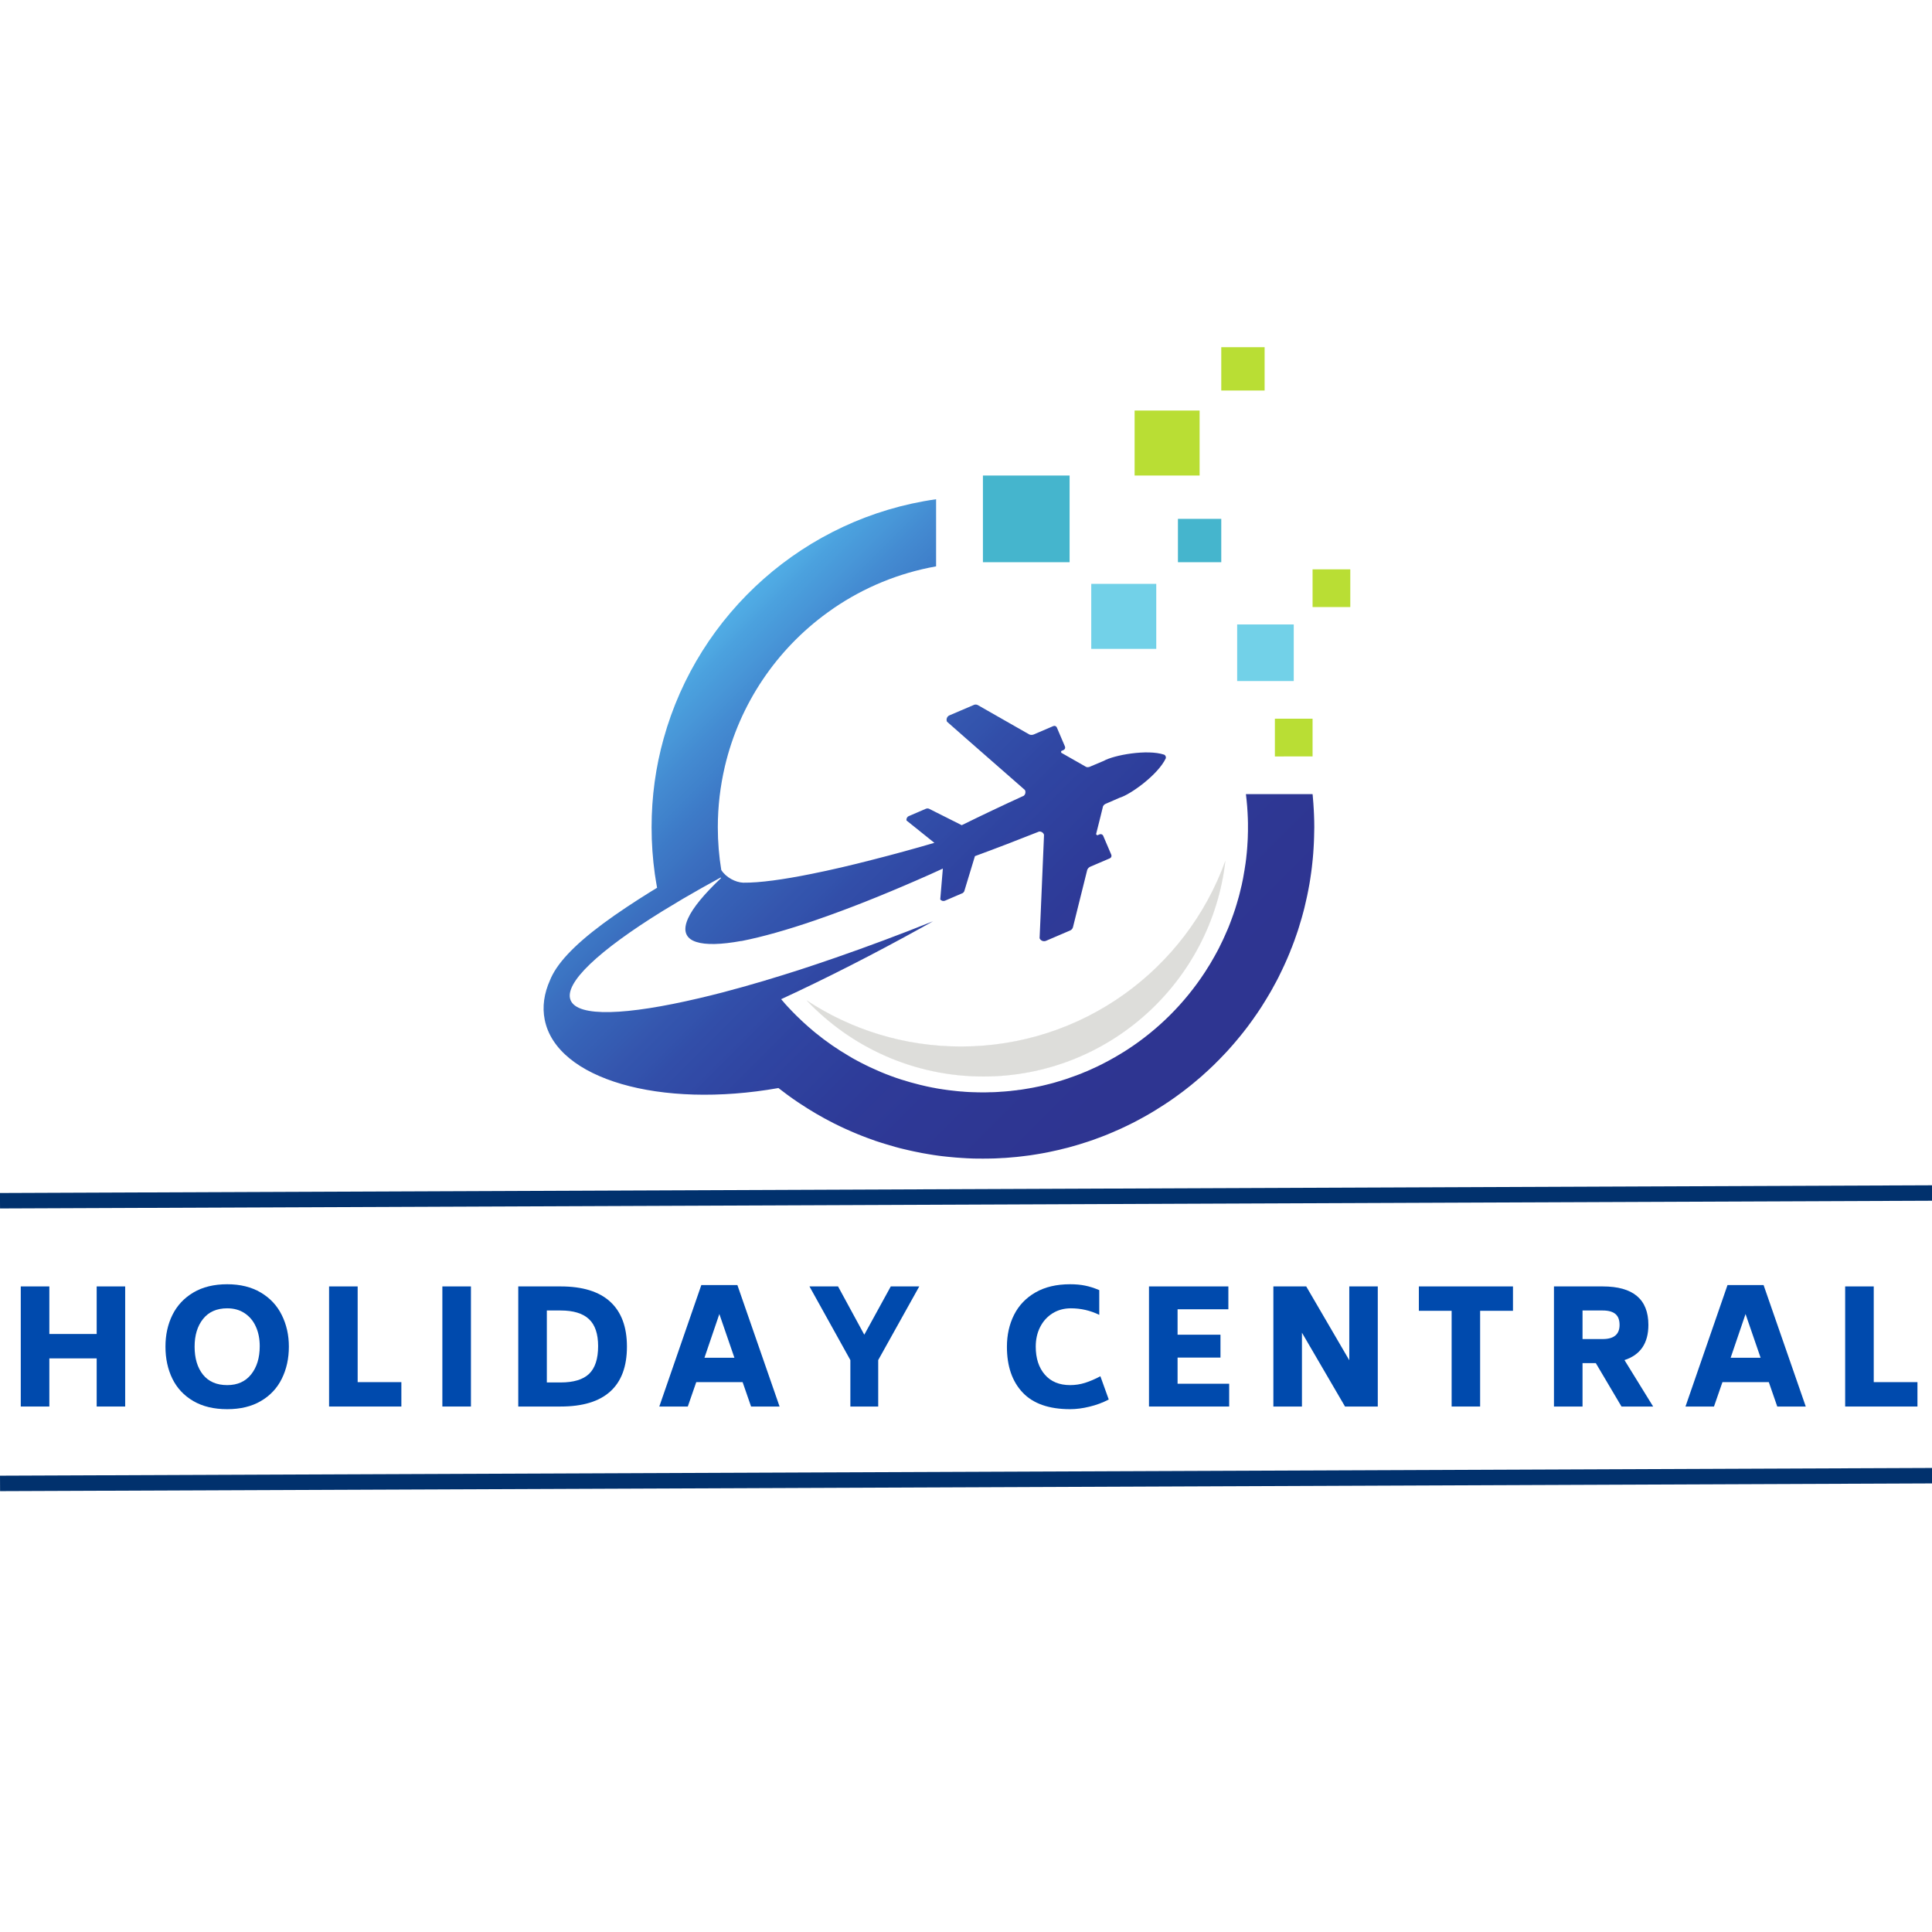<svg xmlns="http://www.w3.org/2000/svg" xmlns:xlink="http://www.w3.org/1999/xlink" width="500" zoomAndPan="magnify" viewBox="0 0 375 375" height="500" preserveAspectRatio="xMidYMid meet" version="1.0"><defs><g/><clipPath id="ad70180ce1"><path d="M 237 67.387 L 246 67.387 L 246 76 L 237 76 Z M 237 67.387 " clip-rule="nonzero"/></clipPath><clipPath id="f5b66faa48"><path d="M 254 110 L 262.09 110 L 262.09 118 L 254 118 Z M 254 110 " clip-rule="nonzero"/></clipPath><clipPath id="282a82f5b1"><path d="M 105.508 96 L 255.953 96 L 255.953 224.887 L 105.508 224.887 Z M 105.508 96 " clip-rule="nonzero"/></clipPath><clipPath id="a8021ec4b0"><path d="M 177.25 210.812 C 177.984 210.949 178.746 211.07 179.5 211.188 C 178.746 211.078 177.984 210.949 177.25 210.812 Z M 255.047 158.121 C 255.035 157.848 255.02 157.578 255.008 157.305 C 254.965 156.414 254.898 155.516 254.816 154.625 L 254.797 154.383 C 254.789 154.301 254.789 154.219 254.77 154.145 L 241.832 154.145 C 241.852 154.273 241.867 154.41 241.879 154.551 C 241.906 154.797 241.941 155.047 241.961 155.301 C 242.051 156.102 242.109 156.91 242.152 157.727 C 242.164 157.93 242.172 158.129 242.18 158.332 C 242.191 158.527 242.199 158.719 242.207 158.91 L 242.207 158.949 C 242.207 158.965 242.207 158.984 242.207 158.992 C 242.219 159.242 242.219 159.488 242.227 159.746 C 242.227 159.957 242.227 160.168 242.227 160.391 C 242.234 160.453 242.234 160.52 242.227 160.582 C 242.227 160.832 242.227 161.086 242.227 161.344 C 242.227 161.555 242.219 161.777 242.207 161.996 C 242.207 162.145 242.207 162.301 242.199 162.445 C 242.191 162.602 242.191 162.75 242.18 162.906 C 242.172 163.082 242.164 163.254 242.152 163.422 C 242.145 163.559 242.137 163.688 242.125 163.816 C 242.117 163.98 242.109 164.156 242.098 164.328 C 242.098 164.348 242.09 164.355 242.09 164.375 C 242.078 164.523 242.07 164.68 242.062 164.824 C 242.051 164.871 242.051 164.918 242.043 164.961 C 242.043 165.008 242.043 165.055 242.035 165.102 C 242.023 165.246 242.008 165.395 241.996 165.531 C 241.98 165.668 241.961 165.816 241.953 165.953 C 241.953 166.008 241.941 166.066 241.934 166.109 C 241.914 166.293 241.895 166.477 241.879 166.66 C 241.84 166.992 241.797 167.312 241.75 167.645 C 241.738 167.699 241.73 167.754 241.723 167.809 C 241.676 168.188 241.613 168.57 241.547 168.949 C 241.547 168.965 241.547 168.965 241.547 168.984 L 241.527 169.051 C 241.383 170.004 241.199 170.941 240.996 171.859 C 240.988 171.895 240.977 171.922 240.969 171.941 C 240.859 172.457 240.738 172.969 240.602 173.477 C 240.555 173.641 240.52 173.816 240.473 173.973 C 240.445 174.082 240.418 174.184 240.383 174.281 C 240.27 174.695 240.16 175.102 240.031 175.504 C 239.941 175.816 239.84 176.137 239.738 176.449 C 239.738 176.461 239.73 176.469 239.73 176.477 C 239.617 176.828 239.5 177.176 239.379 177.508 C 239.277 177.816 239.168 178.113 239.051 178.414 C 239.039 178.461 239.023 178.516 238.996 178.562 C 238.941 178.738 238.867 178.922 238.801 179.086 C 238.727 179.289 238.645 179.48 238.57 179.684 C 238.543 179.727 238.527 179.785 238.508 179.84 C 238.426 180.023 238.359 180.195 238.289 180.371 C 238.234 180.5 238.176 180.617 238.121 180.746 C 237.984 181.07 237.848 181.391 237.699 181.711 C 237.59 181.949 237.48 182.199 237.371 182.43 C 237.34 182.492 237.312 182.547 237.285 182.613 C 237.188 182.84 237.074 183.062 236.957 183.281 C 236.848 183.52 236.727 183.75 236.617 183.98 C 236.516 184.184 236.406 184.383 236.305 184.578 C 236.129 184.906 235.957 185.23 235.773 185.551 C 235.633 185.809 235.488 186.062 235.332 186.32 C 235.184 186.598 235.02 186.871 234.863 187.129 C 234.531 187.66 234.203 188.195 233.863 188.719 C 229.941 194.715 224.809 199.84 218.801 203.742 C 218.793 203.742 218.793 203.742 218.793 203.742 C 218.562 203.887 218.324 204.035 218.094 204.191 C 218.051 204.219 217.992 204.254 217.949 204.273 C 217.699 204.422 217.461 204.578 217.215 204.723 C 216.945 204.887 216.68 205.043 216.406 205.199 C 215.598 205.66 214.781 206.109 213.945 206.531 C 213.715 206.641 213.496 206.754 213.273 206.863 C 213.172 206.918 213.07 206.965 212.973 207.012 C 212.73 207.121 212.492 207.23 212.254 207.34 C 211.988 207.469 211.723 207.59 211.457 207.707 C 211.383 207.746 211.309 207.773 211.234 207.801 C 211.117 207.855 210.988 207.91 210.867 207.965 C 210.758 208.012 210.648 208.055 210.527 208.094 C 210.289 208.203 210.043 208.305 209.793 208.406 C 209.371 208.57 208.949 208.734 208.516 208.883 C 208.012 209.074 207.508 209.25 207.004 209.414 C 206.992 209.426 206.992 209.426 206.984 209.426 C 206.746 209.508 206.508 209.59 206.258 209.656 C 206.012 209.738 205.762 209.82 205.516 209.883 C 205.293 209.957 205.055 210.023 204.836 210.086 C 204.66 210.133 204.488 210.188 204.32 210.234 C 204.102 210.297 203.879 210.344 203.652 210.406 C 203.652 210.406 203.641 210.406 203.633 210.406 C 203.613 210.418 203.594 210.418 203.566 210.426 C 203.402 210.473 203.227 210.516 203.055 210.555 C 202.824 210.609 202.594 210.664 202.375 210.719 C 202.363 210.719 202.348 210.719 202.336 210.73 C 202.246 210.746 202.164 210.766 202.07 210.785 C 201.98 210.812 201.898 210.82 201.805 210.848 C 201.547 210.902 201.289 210.957 201.035 211.004 C 201.016 211.012 200.98 211.023 200.949 211.023 C 200.852 211.039 200.75 211.07 200.641 211.086 C 200.484 211.125 200.309 211.152 200.145 211.18 C 200.098 211.188 200.051 211.195 200.004 211.195 C 199.961 211.207 199.914 211.215 199.867 211.227 C 199.859 211.234 199.848 211.234 199.848 211.234 C 199.676 211.262 199.5 211.297 199.336 211.316 C 199.152 211.344 198.969 211.379 198.785 211.41 C 198.664 211.426 198.555 211.445 198.434 211.465 C 198.418 211.465 198.398 211.465 198.391 211.473 C 198.277 211.48 198.18 211.5 198.078 211.52 C 197.996 211.527 197.91 211.535 197.828 211.547 C 197.82 211.547 197.801 211.547 197.781 211.547 C 197.746 211.562 197.719 211.562 197.691 211.562 C 197.656 211.562 197.617 211.574 197.582 211.574 C 197.5 211.594 197.406 211.602 197.316 211.621 C 197.203 211.629 197.086 211.637 196.965 211.656 C 196.781 211.684 196.59 211.703 196.398 211.719 C 196.312 211.738 196.223 211.746 196.129 211.758 C 196.039 211.766 195.945 211.766 195.863 211.777 C 195.746 211.785 195.633 211.805 195.516 211.812 C 195.379 211.82 195.23 211.84 195.094 211.848 C 195.012 211.859 194.926 211.867 194.855 211.867 C 194.672 211.887 194.477 211.895 194.293 211.902 C 194.129 211.922 193.953 211.934 193.789 211.941 C 193.586 211.961 193.383 211.969 193.172 211.977 C 193 211.988 192.816 211.988 192.641 211.996 C 192.723 211.996 192.824 211.996 192.906 211.988 C 192.715 211.996 192.52 212.004 192.32 212.004 C 192.348 212.004 192.367 212.004 192.383 212.004 C 192.43 212.004 192.465 212.004 192.52 212.004 L 192.422 212.004 C 192.309 212.004 192.199 212.004 192.098 212.004 C 192 212.016 191.887 212.016 191.785 212.016 L 191.777 212.016 C 191.723 212.023 191.668 212.023 191.621 212.023 C 191.336 212.023 191.062 212.031 190.785 212.031 C 190.52 212.031 190.254 212.023 189.996 212.023 C 189.934 212.023 189.867 212.023 189.805 212.023 C 189.648 212.016 189.492 212.016 189.336 212.004 C 189.27 212.004 189.215 212.004 189.16 212.004 C 189.023 212.004 188.875 211.996 188.73 211.988 C 188.492 211.988 188.25 211.969 188.004 211.961 C 187.766 211.949 187.516 211.934 187.277 211.914 C 187.176 211.902 187.066 211.895 186.965 211.887 C 186.891 211.887 186.82 211.887 186.746 211.867 C 186.68 211.867 186.609 211.859 186.535 211.859 C 186.441 211.848 186.352 211.84 186.258 211.832 C 186.113 211.82 185.973 211.812 185.828 211.793 C 185.523 211.766 185.223 211.73 184.918 211.691 C 184.633 211.664 184.348 211.629 184.062 211.594 L 184.047 211.594 C 184.035 211.594 184.027 211.582 184.02 211.582 C 183.953 211.574 183.898 211.574 183.836 211.562 C 183.613 211.535 183.387 211.508 183.164 211.465 C 183.09 211.453 183.016 211.445 182.945 211.438 C 182.934 211.438 182.918 211.426 182.906 211.426 C 182.906 211.426 182.906 211.426 182.898 211.426 C 182.891 211.426 182.879 211.426 182.863 211.418 C 182.676 211.398 182.492 211.363 182.309 211.336 C 182.125 211.309 181.941 211.27 181.758 211.242 C 181.633 211.215 181.504 211.195 181.383 211.168 C 181.262 211.152 181.152 211.133 181.043 211.105 C 181.035 211.105 181.023 211.105 181.016 211.105 C 180.887 211.078 180.75 211.059 180.621 211.023 C 180.574 211.012 180.527 211.004 180.484 210.996 C 180.246 210.949 180.004 210.895 179.777 210.848 C 179.344 210.758 178.922 210.656 178.5 210.547 C 177.289 210.25 176.094 209.91 174.918 209.535 C 174.598 209.434 174.285 209.332 173.973 209.223 C 173.863 209.176 173.742 209.141 173.633 209.102 C 173.348 209.004 173.074 208.902 172.797 208.801 C 172.621 208.734 172.438 208.664 172.273 208.598 C 172.172 208.562 172.07 208.523 171.98 208.488 C 171.695 208.379 171.418 208.27 171.145 208.148 C 171.145 208.148 171.137 208.148 171.137 208.148 C 170.941 208.066 170.742 207.984 170.547 207.891 C 170.289 207.781 170.035 207.672 169.785 207.551 C 169.473 207.422 169.16 207.277 168.859 207.137 C 168.574 207 168.281 206.863 167.996 206.715 C 167.867 206.652 167.746 206.598 167.617 206.523 C 167.461 206.449 167.297 206.367 167.141 206.285 C 166.562 205.992 166.012 205.688 165.449 205.375 C 165.223 205.238 164.984 205.109 164.754 204.961 C 162.512 203.648 160.383 202.18 158.379 200.547 C 158.168 200.371 157.957 200.195 157.738 200.023 C 157.711 199.996 157.684 199.977 157.656 199.938 C 157.418 199.738 157.168 199.535 156.93 199.324 C 156.562 198.992 156.195 198.664 155.828 198.332 C 155.543 198.066 155.258 197.801 154.984 197.523 C 154.863 197.414 154.746 197.293 154.625 197.184 C 154.039 196.598 153.457 196.008 152.898 195.395 C 152.734 195.211 152.566 195.027 152.402 194.852 C 152.238 194.66 152.07 194.477 151.914 194.281 C 151.832 194.191 151.75 194.09 151.668 194 C 151.648 193.98 151.641 193.961 151.621 193.941 C 160.207 189.977 169.5 185.258 179.078 179.949 C 179.758 179.57 180.43 179.195 181.098 178.82 C 174.586 181.426 168.25 183.785 162.227 185.871 C 159.793 186.715 157.418 187.516 155.094 188.27 C 152.906 188.965 150.777 189.637 148.711 190.25 C 148.691 190.223 148.676 190.195 148.656 190.18 L 148.648 190.18 C 148.664 190.195 148.684 190.223 148.703 190.262 C 148.629 190.277 148.547 190.297 148.48 190.324 C 145.59 191.18 142.816 191.961 140.18 192.648 C 138.629 193.051 137.133 193.418 135.68 193.758 C 121.578 197.074 112.137 197.469 110.758 194.145 C 109.383 190.84 116.297 184.457 128.555 176.863 C 129.824 176.082 131.137 175.293 132.504 174.484 C 134.828 173.117 137.305 171.73 139.906 170.309 C 139.914 170.363 139.922 170.406 139.934 170.453 C 136.684 173.531 134.477 176.191 133.543 178.277 C 133.203 179.039 133.027 179.719 133.027 180.316 C 133.027 180.746 133.121 181.133 133.305 181.473 C 133.633 182.098 134.258 182.547 135.156 182.832 C 136.996 183.43 139.98 183.355 143.883 182.641 C 143.883 182.656 143.883 182.641 143.883 182.656 C 143.953 182.641 144.012 182.629 144.082 182.621 C 147.977 181.848 152.75 180.508 158.18 178.645 C 159.086 178.332 160.016 178.004 160.961 177.664 C 166.875 175.543 173.477 172.859 180.547 169.711 C 181.363 169.344 182.184 168.965 183.008 168.59 L 182.824 170.766 L 182.504 174.559 C 182.695 174.852 183.082 174.961 183.422 174.824 L 186.754 173.391 C 186.781 173.391 186.801 173.383 186.809 173.375 C 186.992 173.273 187.121 173.109 187.188 172.926 L 187.188 172.906 L 189.234 166.176 C 193.422 164.641 197.57 163.043 201.703 161.398 C 202.082 161.363 202.449 161.566 202.605 161.934 L 202.641 162.051 L 202.613 162.797 L 202.008 177.027 L 201.785 182.117 C 201.988 182.594 202.551 182.812 203.027 182.613 L 207.719 180.602 C 208.004 180.48 208.195 180.234 208.262 179.969 L 211.035 168.828 C 211.145 168.57 211.348 168.344 211.629 168.223 L 215.414 166.605 C 215.688 166.488 215.816 166.176 215.699 165.898 L 214.129 162.227 C 214.02 161.961 213.695 161.832 213.422 161.949 L 213.016 162.125 C 212.906 162.105 212.816 162.035 212.762 161.922 L 212.75 161.906 L 213.551 158.719 L 214.102 156.477 C 214.191 156.305 214.332 156.164 214.504 156.066 L 217.316 154.844 C 219.438 154.219 224.789 150.363 226.285 147.176 C 226.312 147.047 226.305 146.91 226.25 146.789 C 226.195 146.652 226.102 146.551 225.984 146.488 C 222.66 145.367 216.168 146.578 214.246 147.68 L 211.43 148.867 L 211.41 148.867 L 211.391 148.875 C 211.219 148.93 211.023 148.93 210.852 148.875 L 205.992 146.109 L 205.984 146.082 C 205.938 145.973 205.945 145.855 206.012 145.762 L 206.426 145.586 C 206.699 145.469 206.82 145.156 206.707 144.891 L 205.137 141.215 C 205.027 140.941 204.707 140.812 204.441 140.934 L 200.648 142.559 C 200.363 142.676 200.059 142.668 199.805 142.566 L 197.562 141.289 L 189.84 136.883 L 189.793 136.863 L 189.75 136.836 L 189.73 136.828 L 189.723 136.828 L 189.703 136.816 L 189.691 136.809 L 189.656 136.809 L 189.648 136.801 L 189.629 136.801 L 189.621 136.789 L 189.594 136.789 L 189.574 136.781 L 189.566 136.781 L 189.555 136.773 L 189.52 136.773 L 189.52 136.762 L 189.418 136.762 L 189.41 136.754 L 189.371 136.754 L 189.363 136.762 L 189.215 136.762 L 189.199 136.773 L 189.188 136.773 L 189.18 136.781 L 189.16 136.781 L 189.152 136.789 L 189.113 136.789 L 189.098 136.801 L 189.07 136.809 L 189.043 136.809 L 189.031 136.816 L 189.016 136.828 L 189.004 136.836 L 184.293 138.848 C 183.824 139.039 183.598 139.602 183.809 140.078 L 187.629 143.438 L 198.352 152.824 L 198.914 153.32 L 198.969 153.422 C 199.125 153.797 199.012 154.199 198.73 154.449 C 194.688 156.293 190.668 158.203 186.672 160.168 L 180.371 157 C 180.18 156.898 179.941 156.891 179.73 156.973 L 176.398 158.406 C 176.059 158.543 175.883 158.91 175.957 159.262 L 181.363 163.594 C 177.359 164.762 173.348 165.863 169.48 166.844 C 165.258 167.938 161.207 168.883 157.527 169.617 C 152.082 170.719 147.453 171.363 144.258 171.328 C 142.762 171.27 140.926 170.309 140.016 168.895 C 140.008 168.883 140.008 168.875 139.996 168.855 C 139.555 166.164 139.328 163.402 139.328 160.582 C 139.328 156.516 139.805 152.559 140.695 148.766 C 143.559 136.578 150.758 126.055 160.574 118.93 C 160.996 118.617 161.422 118.316 161.859 118.02 C 167.719 114.027 174.441 111.219 181.695 109.93 L 181.695 96.902 C 156.23 100.512 135.551 119.031 128.812 143.355 C 127.277 148.828 126.473 154.613 126.473 160.582 C 126.473 163.66 126.691 166.699 127.105 169.664 C 127.168 170.066 127.223 170.48 127.297 170.895 C 127.363 171.309 127.434 171.73 127.508 172.145 C 127.52 172.199 127.527 172.254 127.547 172.309 L 126.23 173.117 C 124.633 174.109 123.148 175.062 121.75 175.992 C 114.836 180.582 110.336 184.465 108.023 187.902 C 108.004 187.93 107.988 187.957 107.969 187.984 C 107.453 188.766 107.051 189.516 106.758 190.25 C 105.609 192.812 105.223 195.402 105.727 197.918 C 108.016 209.473 128.133 215.254 151.098 211.188 C 151.117 211.195 151.137 211.215 151.152 211.234 C 151.703 211.664 152.273 212.086 152.844 212.512 C 152.961 212.602 153.082 212.684 153.211 212.777 C 153.652 213.105 154.109 213.418 154.57 213.73 C 154.773 213.871 154.965 213.996 155.156 214.125 C 157.316 215.566 159.566 216.883 161.887 218.055 C 162.273 218.238 162.652 218.422 163.027 218.609 C 163.074 218.637 163.129 218.652 163.176 218.68 C 163.504 218.836 163.844 218.992 164.184 219.148 C 164.551 219.324 164.938 219.488 165.312 219.645 L 165.781 219.848 C 166.031 219.957 166.277 220.059 166.527 220.16 C 166.801 220.27 167.078 220.379 167.352 220.488 C 167.977 220.73 168.59 220.969 169.215 221.18 C 169.465 221.27 169.711 221.363 169.961 221.453 C 170.363 221.582 170.758 221.719 171.164 221.84 C 171.375 221.902 171.566 221.977 171.777 222.031 C 172.449 222.242 173.137 222.438 173.816 222.629 C 174.094 222.703 174.367 222.777 174.645 222.852 C 174.871 222.906 175.109 222.969 175.352 223.023 C 175.672 223.105 176.004 223.191 176.332 223.254 C 176.652 223.336 176.984 223.41 177.316 223.473 C 177.848 223.594 178.379 223.695 178.914 223.797 C 179.336 223.879 179.758 223.953 180.172 224.016 C 180.852 224.137 181.531 224.238 182.211 224.328 C 182.457 224.355 182.715 224.391 182.961 224.422 C 183.238 224.449 183.512 224.484 183.789 224.512 C 184 224.539 184.203 224.559 184.414 224.574 C 184.781 224.613 185.148 224.648 185.516 224.676 C 185.93 224.715 186.34 224.742 186.746 224.762 C 186.836 224.777 186.938 224.777 187.031 224.777 C 187.23 224.797 187.426 224.805 187.629 224.816 C 188.066 224.832 188.508 224.852 188.949 224.871 C 189.18 224.871 189.398 224.871 189.629 224.879 C 190.016 224.887 190.398 224.887 190.785 224.887 C 191.105 224.887 191.418 224.887 191.742 224.879 C 191.906 224.879 192.062 224.879 192.227 224.871 C 192.52 224.871 192.805 224.859 193.082 224.852 C 193.414 224.832 193.734 224.824 194.055 224.805 C 194.191 224.797 194.332 224.797 194.469 224.777 C 194.68 224.777 194.883 224.762 195.094 224.75 C 195.285 224.73 195.488 224.723 195.68 224.703 C 196.211 224.668 196.754 224.621 197.289 224.566 C 197.582 224.539 197.883 224.504 198.18 224.465 C 198.629 224.422 199.07 224.363 199.508 224.301 C 199.656 224.281 199.793 224.266 199.934 224.246 C 200.234 224.199 200.527 224.152 200.824 224.109 C 201.078 224.07 201.32 224.035 201.566 223.988 C 201.824 223.941 202.09 223.898 202.348 223.852 C 202.762 223.777 203.184 223.695 203.594 223.613 C 204.176 223.492 204.754 223.363 205.332 223.234 C 205.414 223.219 205.488 223.199 205.57 223.18 C 205.645 223.16 205.719 223.145 205.801 223.125 C 205.93 223.098 206.055 223.062 206.184 223.023 C 206.434 222.969 206.691 222.906 206.938 222.84 C 207.047 222.812 207.168 222.785 207.277 222.758 C 207.867 222.602 208.453 222.438 209.031 222.262 C 209.078 222.242 209.125 222.234 209.168 222.215 L 209.254 222.199 C 209.805 222.031 210.336 221.867 210.879 221.684 L 210.887 221.684 C 210.934 221.676 210.969 221.656 211.023 221.637 C 211.078 221.621 211.133 221.602 211.199 221.582 C 211.375 221.527 211.539 221.465 211.715 221.406 C 211.879 221.344 212.055 221.289 212.219 221.234 L 212.227 221.234 C 212.438 221.152 212.648 221.078 212.859 220.996 C 213.191 220.875 213.523 220.758 213.852 220.629 C 213.898 220.609 213.934 220.602 213.973 220.582 C 214.117 220.527 214.258 220.473 214.402 220.418 C 214.613 220.332 214.836 220.242 215.047 220.16 C 215.109 220.121 215.184 220.094 215.258 220.066 C 215.551 219.949 215.855 219.82 216.156 219.691 C 216.168 219.684 216.176 219.684 216.195 219.672 C 216.27 219.645 216.34 219.609 216.414 219.57 C 216.691 219.461 216.965 219.332 217.242 219.215 C 217.352 219.168 217.461 219.113 217.57 219.066 C 217.664 219.02 217.766 218.977 217.855 218.93 C 217.91 218.91 217.965 218.883 218.012 218.855 C 218.188 218.773 218.359 218.691 218.535 218.609 C 218.637 218.562 218.73 218.516 218.828 218.469 C 219.141 218.312 219.465 218.156 219.777 218 C 219.785 218 219.785 218 219.785 218 C 220.098 217.836 220.41 217.672 220.73 217.504 C 221.043 217.34 221.355 217.176 221.668 217 C 221.969 216.836 222.281 216.66 222.594 216.484 C 222.898 216.312 223.199 216.137 223.504 215.953 C 223.734 215.816 223.973 215.68 224.203 215.531 C 224.781 215.184 225.348 214.824 225.918 214.449 C 226.012 214.395 226.113 214.328 226.203 214.266 C 226.277 214.219 226.352 214.172 226.414 214.117 C 226.496 214.07 226.578 214.016 226.664 213.961 C 226.699 213.934 226.734 213.906 226.773 213.887 C 227.047 213.703 227.312 213.52 227.582 213.328 C 227.617 213.309 227.637 213.281 227.672 213.262 C 227.828 213.152 227.984 213.043 228.133 212.941 C 228.445 212.723 228.746 212.492 229.059 212.262 C 229.152 212.207 229.234 212.133 229.324 212.07 C 229.406 212.016 229.48 211.961 229.555 211.895 C 229.691 211.793 229.82 211.691 229.949 211.594 C 230.133 211.445 230.328 211.309 230.5 211.16 C 230.676 211.023 230.852 210.887 231.016 210.758 C 231.219 210.59 231.41 210.434 231.602 210.277 C 231.703 210.195 231.797 210.121 231.887 210.039 C 232.082 209.883 232.273 209.719 232.457 209.555 C 232.613 209.426 232.77 209.285 232.926 209.16 C 233.027 209.074 233.125 208.984 233.227 208.902 C 233.402 208.754 233.566 208.598 233.742 208.434 C 234 208.211 234.246 207.973 234.504 207.746 C 234.789 207.477 235.074 207.211 235.359 206.938 C 235.496 206.809 235.625 206.68 235.762 206.551 C 235.855 206.449 235.945 206.367 236.039 206.266 C 236.285 206.027 236.523 205.789 236.773 205.539 C 236.773 205.523 236.781 205.523 236.789 205.512 C 237.031 205.266 237.27 205.027 237.496 204.777 C 237.754 204.512 237.992 204.246 238.25 203.98 C 238.262 203.961 238.277 203.941 238.297 203.926 C 238.508 203.695 238.711 203.457 238.922 203.227 L 238.922 203.219 C 239.039 203.098 239.152 202.969 239.262 202.84 C 239.316 202.777 239.371 202.723 239.426 202.648 L 239.617 202.426 C 239.629 202.41 239.637 202.41 239.648 202.391 C 239.785 202.234 239.914 202.078 240.043 201.922 C 240.281 201.648 240.52 201.352 240.75 201.07 C 240.977 200.785 241.207 200.5 241.438 200.215 C 241.512 200.113 241.586 200.031 241.648 199.93 C 241.684 199.895 241.711 199.848 241.75 199.812 C 241.895 199.617 242.051 199.414 242.199 199.223 C 242.402 198.949 242.602 198.68 242.797 198.406 C 242.859 198.324 242.926 198.23 242.988 198.148 C 243.008 198.121 243.016 198.094 243.035 198.074 C 243.137 197.945 243.227 197.809 243.328 197.672 C 243.375 197.605 243.422 197.535 243.465 197.461 C 243.551 197.34 243.641 197.23 243.715 197.109 C 243.777 197.027 243.844 196.938 243.898 196.855 C 244.117 196.543 244.328 196.219 244.539 195.898 C 244.641 195.734 244.754 195.578 244.852 195.422 C 244.953 195.258 245.055 195.102 245.156 194.934 C 245.238 194.797 245.32 194.668 245.402 194.539 C 245.543 194.328 245.66 194.117 245.789 193.914 C 245.816 193.859 245.855 193.812 245.883 193.758 C 246.066 193.457 246.25 193.145 246.434 192.832 C 246.441 192.824 246.449 192.805 246.449 192.797 C 246.477 192.758 246.496 192.723 246.523 192.684 C 246.605 192.527 246.691 192.391 246.773 192.246 C 246.855 192.098 246.938 191.949 247.02 191.805 C 247.039 191.758 247.066 191.723 247.086 191.676 C 247.184 191.5 247.285 191.316 247.379 191.141 C 247.664 190.637 247.93 190.133 248.188 189.617 C 248.223 189.535 248.262 189.461 248.297 189.387 C 248.473 189.031 248.645 188.68 248.812 188.332 C 248.84 188.285 248.855 188.242 248.883 188.184 C 248.883 188.184 248.883 188.168 248.895 188.156 C 249.023 187.891 249.152 187.625 249.27 187.359 C 249.324 187.23 249.391 187.102 249.445 186.973 C 249.582 186.652 249.73 186.34 249.867 186.02 C 249.93 185.871 249.996 185.734 250.051 185.586 C 250.152 185.34 250.254 185.082 250.363 184.844 C 250.438 184.648 250.508 184.477 250.574 184.281 C 250.648 184.098 250.73 183.914 250.805 183.73 C 250.812 183.703 250.82 183.676 250.832 183.648 C 250.949 183.336 251.07 183.023 251.188 182.711 C 251.234 182.555 251.301 182.402 251.355 182.246 C 251.363 182.215 251.371 182.18 251.383 182.152 C 251.484 181.879 251.574 181.602 251.676 181.324 C 251.684 181.297 251.695 181.27 251.703 181.242 C 251.77 181.051 251.832 180.875 251.895 180.684 C 251.961 180.473 252.023 180.27 252.09 180.059 C 252.219 179.637 252.355 179.215 252.477 178.781 C 252.539 178.582 252.602 178.379 252.66 178.168 C 252.723 177.957 252.777 177.754 252.832 177.543 C 252.906 177.266 252.98 176.992 253.055 176.715 C 253.09 176.551 253.137 176.387 253.184 176.211 C 253.273 175.824 253.375 175.43 253.457 175.027 C 253.512 174.805 253.566 174.578 253.613 174.34 C 253.66 174.145 253.695 173.953 253.742 173.758 C 253.77 173.602 253.797 173.457 253.832 173.301 C 253.891 173.023 253.945 172.75 254 172.465 C 254 172.457 254 172.457 254 172.445 C 254 172.438 254 172.438 254 172.438 C 254.109 171.922 254.191 171.41 254.273 170.895 C 254.312 170.691 254.34 170.48 254.367 170.27 C 254.414 169.957 254.457 169.645 254.504 169.332 C 254.539 169.031 254.586 168.711 254.625 168.398 C 254.66 168.121 254.688 167.848 254.715 167.57 C 254.742 167.367 254.754 167.156 254.781 166.945 C 254.797 166.801 254.809 166.652 254.824 166.496 C 254.836 166.348 254.852 166.191 254.863 166.047 C 254.863 165.98 254.871 165.918 254.879 165.844 C 254.879 165.816 254.879 165.781 254.891 165.754 C 254.918 165.367 254.945 164.988 254.965 164.613 C 254.98 164.41 254.992 164.219 255 164.016 C 255 163.961 255.008 163.906 255.008 163.852 C 255.02 163.66 255.027 163.465 255.035 163.273 C 255.047 163.023 255.055 162.758 255.062 162.5 C 255.09 161.867 255.102 161.227 255.102 160.582 C 255.102 159.758 255.082 158.938 255.047 158.121 Z M 255.047 158.121 " clip-rule="nonzero"/></clipPath><clipPath id="591246a01d"><path d="M 177.25 210.812 C 177.984 210.949 178.746 211.07 179.5 211.188 C 178.746 211.078 177.984 210.949 177.25 210.812 Z M 255.047 158.121 C 255.035 157.848 255.02 157.578 255.008 157.305 C 254.965 156.414 254.898 155.516 254.816 154.625 L 254.797 154.383 C 254.789 154.301 254.789 154.219 254.77 154.145 L 241.832 154.145 C 241.852 154.273 241.867 154.41 241.879 154.551 C 241.906 154.797 241.941 155.047 241.961 155.301 C 242.051 156.102 242.109 156.91 242.152 157.727 C 242.164 157.93 242.172 158.129 242.18 158.332 C 242.191 158.527 242.199 158.719 242.207 158.91 L 242.207 158.949 C 242.207 158.965 242.207 158.984 242.207 158.992 C 242.219 159.242 242.219 159.488 242.227 159.746 C 242.227 159.957 242.227 160.168 242.227 160.391 C 242.234 160.453 242.234 160.52 242.227 160.582 C 242.227 160.832 242.227 161.086 242.227 161.344 C 242.227 161.555 242.219 161.777 242.207 161.996 C 242.207 162.145 242.207 162.301 242.199 162.445 C 242.191 162.602 242.191 162.75 242.18 162.906 C 242.172 163.082 242.164 163.254 242.152 163.422 C 242.145 163.559 242.137 163.688 242.125 163.816 C 242.117 163.98 242.109 164.156 242.098 164.328 C 242.098 164.348 242.09 164.355 242.09 164.375 C 242.078 164.523 242.07 164.68 242.062 164.824 C 242.051 164.871 242.051 164.918 242.043 164.961 C 242.043 165.008 242.043 165.055 242.035 165.102 C 242.023 165.246 242.008 165.395 241.996 165.531 C 241.98 165.668 241.961 165.816 241.953 165.953 C 241.953 166.008 241.941 166.066 241.934 166.109 C 241.914 166.293 241.895 166.477 241.879 166.66 C 241.84 166.992 241.797 167.312 241.75 167.645 C 241.738 167.699 241.73 167.754 241.723 167.809 C 241.676 168.188 241.613 168.57 241.547 168.949 C 241.547 168.965 241.547 168.965 241.547 168.984 L 241.527 169.051 C 241.383 170.004 241.199 170.941 240.996 171.859 C 240.988 171.895 240.977 171.922 240.969 171.941 C 240.859 172.457 240.738 172.969 240.602 173.477 C 240.555 173.641 240.52 173.816 240.473 173.973 C 240.445 174.082 240.418 174.184 240.383 174.281 C 240.27 174.695 240.16 175.102 240.031 175.504 C 239.941 175.816 239.84 176.137 239.738 176.449 C 239.738 176.461 239.73 176.469 239.73 176.477 C 239.617 176.828 239.5 177.176 239.379 177.508 C 239.277 177.816 239.168 178.113 239.051 178.414 C 239.039 178.461 239.023 178.516 238.996 178.562 C 238.941 178.738 238.867 178.922 238.801 179.086 C 238.727 179.289 238.645 179.48 238.57 179.684 C 238.543 179.727 238.527 179.785 238.508 179.84 C 238.426 180.023 238.359 180.195 238.289 180.371 C 238.234 180.5 238.176 180.617 238.121 180.746 C 237.984 181.07 237.848 181.391 237.699 181.711 C 237.59 181.949 237.48 182.199 237.371 182.43 C 237.34 182.492 237.312 182.547 237.285 182.613 C 237.188 182.84 237.074 183.062 236.957 183.281 C 236.848 183.52 236.727 183.75 236.617 183.98 C 236.516 184.184 236.406 184.383 236.305 184.578 C 236.129 184.906 235.957 185.23 235.773 185.551 C 235.633 185.809 235.488 186.062 235.332 186.32 C 235.184 186.598 235.02 186.871 234.863 187.129 C 234.531 187.66 234.203 188.195 233.863 188.719 C 229.941 194.715 224.809 199.84 218.801 203.742 C 218.793 203.742 218.793 203.742 218.793 203.742 C 218.562 203.887 218.324 204.035 218.094 204.191 C 218.051 204.219 217.992 204.254 217.949 204.273 C 217.699 204.422 217.461 204.578 217.215 204.723 C 216.945 204.887 216.68 205.043 216.406 205.199 C 215.598 205.66 214.781 206.109 213.945 206.531 C 213.715 206.641 213.496 206.754 213.273 206.863 C 213.172 206.918 213.07 206.965 212.973 207.012 C 212.73 207.121 212.492 207.23 212.254 207.34 C 211.988 207.469 211.723 207.59 211.457 207.707 C 211.383 207.746 211.309 207.773 211.234 207.801 C 211.117 207.855 210.988 207.91 210.867 207.965 C 210.758 208.012 210.648 208.055 210.527 208.094 C 210.289 208.203 210.043 208.305 209.793 208.406 C 209.371 208.57 208.949 208.734 208.516 208.883 C 208.012 209.074 207.508 209.25 207.004 209.414 C 206.992 209.426 206.992 209.426 206.984 209.426 C 206.746 209.508 206.508 209.59 206.258 209.656 C 206.012 209.738 205.762 209.82 205.516 209.883 C 205.293 209.957 205.055 210.023 204.836 210.086 C 204.66 210.133 204.488 210.188 204.32 210.234 C 204.102 210.297 203.879 210.344 203.652 210.406 C 203.652 210.406 203.641 210.406 203.633 210.406 C 203.613 210.418 203.594 210.418 203.566 210.426 C 203.402 210.473 203.227 210.516 203.055 210.555 C 202.824 210.609 202.594 210.664 202.375 210.719 C 202.363 210.719 202.348 210.719 202.336 210.73 C 202.246 210.746 202.164 210.766 202.07 210.785 C 201.98 210.812 201.898 210.82 201.805 210.848 C 201.547 210.902 201.289 210.957 201.035 211.004 C 201.016 211.012 200.98 211.023 200.949 211.023 C 200.852 211.039 200.75 211.07 200.641 211.086 C 200.484 211.125 200.309 211.152 200.145 211.18 C 200.098 211.188 200.051 211.195 200.004 211.195 C 199.961 211.207 199.914 211.215 199.867 211.227 C 199.859 211.234 199.848 211.234 199.848 211.234 C 199.676 211.262 199.5 211.297 199.336 211.316 C 199.152 211.344 198.969 211.379 198.785 211.41 C 198.664 211.426 198.555 211.445 198.434 211.465 C 198.418 211.465 198.398 211.465 198.391 211.473 C 198.277 211.48 198.18 211.5 198.078 211.52 C 197.996 211.527 197.91 211.535 197.828 211.547 C 197.82 211.547 197.801 211.547 197.781 211.547 C 197.746 211.562 197.719 211.562 197.691 211.562 C 197.656 211.562 197.617 211.574 197.582 211.574 C 197.5 211.594 197.406 211.602 197.316 211.621 C 197.203 211.629 197.086 211.637 196.965 211.656 C 196.781 211.684 196.59 211.703 196.398 211.719 C 196.312 211.738 196.223 211.746 196.129 211.758 C 196.039 211.766 195.945 211.766 195.863 211.777 C 195.746 211.785 195.633 211.805 195.516 211.812 C 195.379 211.82 195.23 211.84 195.094 211.848 C 195.012 211.859 194.926 211.867 194.855 211.867 C 194.672 211.887 194.477 211.895 194.293 211.902 C 194.129 211.922 193.953 211.934 193.789 211.941 C 193.586 211.961 193.383 211.969 193.172 211.977 C 193 211.988 192.816 211.988 192.641 211.996 C 192.723 211.996 192.824 211.996 192.906 211.988 C 192.715 211.996 192.52 212.004 192.32 212.004 C 192.348 212.004 192.367 212.004 192.383 212.004 C 192.43 212.004 192.465 212.004 192.52 212.004 L 192.422 212.004 C 192.309 212.004 192.199 212.004 192.098 212.004 C 192 212.016 191.887 212.016 191.785 212.016 L 191.777 212.016 C 191.723 212.023 191.668 212.023 191.621 212.023 C 191.336 212.023 191.062 212.031 190.785 212.031 C 190.52 212.031 190.254 212.023 189.996 212.023 C 189.934 212.023 189.867 212.023 189.805 212.023 C 189.648 212.016 189.492 212.016 189.336 212.004 C 189.27 212.004 189.215 212.004 189.16 212.004 C 189.023 212.004 188.875 211.996 188.73 211.988 C 188.492 211.988 188.25 211.969 188.004 211.961 C 187.766 211.949 187.516 211.934 187.277 211.914 C 187.176 211.902 187.066 211.895 186.965 211.887 C 186.891 211.887 186.82 211.887 186.746 211.867 C 186.68 211.867 186.609 211.859 186.535 211.859 C 186.441 211.848 186.352 211.84 186.258 211.832 C 186.113 211.82 185.973 211.812 185.828 211.793 C 185.523 211.766 185.223 211.73 184.918 211.691 C 184.633 211.664 184.348 211.629 184.062 211.594 L 184.047 211.594 C 184.035 211.594 184.027 211.582 184.02 211.582 C 183.953 211.574 183.898 211.574 183.836 211.562 C 183.613 211.535 183.387 211.508 183.164 211.465 C 183.09 211.453 183.016 211.445 182.945 211.438 C 182.934 211.438 182.918 211.426 182.906 211.426 C 182.906 211.426 182.906 211.426 182.898 211.426 C 182.891 211.426 182.879 211.426 182.863 211.418 C 182.676 211.398 182.492 211.363 182.309 211.336 C 182.125 211.309 181.941 211.27 181.758 211.242 C 181.633 211.215 181.504 211.195 181.383 211.168 C 181.262 211.152 181.152 211.133 181.043 211.105 C 181.035 211.105 181.023 211.105 181.016 211.105 C 180.887 211.078 180.75 211.059 180.621 211.023 C 180.574 211.012 180.527 211.004 180.484 210.996 C 180.246 210.949 180.004 210.895 179.777 210.848 C 179.344 210.758 178.922 210.656 178.5 210.547 C 177.289 210.25 176.094 209.91 174.918 209.535 C 174.598 209.434 174.285 209.332 173.973 209.223 C 173.863 209.176 173.742 209.141 173.633 209.102 C 173.348 209.004 173.074 208.902 172.797 208.801 C 172.621 208.734 172.438 208.664 172.273 208.598 C 172.172 208.562 172.07 208.523 171.98 208.488 C 171.695 208.379 171.418 208.27 171.145 208.148 C 171.145 208.148 171.137 208.148 171.137 208.148 C 170.941 208.066 170.742 207.984 170.547 207.891 C 170.289 207.781 170.035 207.672 169.785 207.551 C 169.473 207.422 169.16 207.277 168.859 207.137 C 168.574 207 168.281 206.863 167.996 206.715 C 167.867 206.652 167.746 206.598 167.617 206.523 C 167.461 206.449 167.297 206.367 167.141 206.285 C 166.562 205.992 166.012 205.688 165.449 205.375 C 165.223 205.238 164.984 205.109 164.754 204.961 C 162.512 203.648 160.383 202.18 158.379 200.547 C 158.168 200.371 157.957 200.195 157.738 200.023 C 157.711 199.996 157.684 199.977 157.656 199.938 C 157.418 199.738 157.168 199.535 156.93 199.324 C 156.562 198.992 156.195 198.664 155.828 198.332 C 155.543 198.066 155.258 197.801 154.984 197.523 C 154.863 197.414 154.746 197.293 154.625 197.184 C 154.039 196.598 153.457 196.008 152.898 195.395 C 152.734 195.211 152.566 195.027 152.402 194.852 C 152.238 194.66 152.07 194.477 151.914 194.281 C 151.832 194.191 151.75 194.09 151.668 194 C 151.648 193.98 151.641 193.961 151.621 193.941 C 160.207 189.977 169.5 185.258 179.078 179.949 C 179.758 179.57 180.43 179.195 181.098 178.82 C 174.586 181.426 168.25 183.785 162.227 185.871 C 159.793 186.715 157.418 187.516 155.094 188.27 C 152.906 188.965 150.777 189.637 148.711 190.25 C 148.691 190.223 148.676 190.195 148.656 190.18 L 148.648 190.18 C 148.664 190.195 148.684 190.223 148.703 190.262 C 148.629 190.277 148.547 190.297 148.48 190.324 C 145.59 191.18 142.816 191.961 140.18 192.648 C 138.629 193.051 137.133 193.418 135.68 193.758 C 121.578 197.074 112.137 197.469 110.758 194.145 C 109.383 190.84 116.297 184.457 128.555 176.863 C 129.824 176.082 131.137 175.293 132.504 174.484 C 134.828 173.117 137.305 171.73 139.906 170.309 C 139.914 170.363 139.922 170.406 139.934 170.453 C 136.684 173.531 134.477 176.191 133.543 178.277 C 133.203 179.039 133.027 179.719 133.027 180.316 C 133.027 180.746 133.121 181.133 133.305 181.473 C 133.633 182.098 134.258 182.547 135.156 182.832 C 136.996 183.43 139.98 183.355 143.883 182.641 C 143.883 182.656 143.883 182.641 143.883 182.656 C 143.953 182.641 144.012 182.629 144.082 182.621 C 147.977 181.848 152.75 180.508 158.18 178.645 C 159.086 178.332 160.016 178.004 160.961 177.664 C 166.875 175.543 173.477 172.859 180.547 169.711 C 181.363 169.344 182.184 168.965 183.008 168.59 L 182.824 170.766 L 182.504 174.559 C 182.695 174.852 183.082 174.961 183.422 174.824 L 186.754 173.391 C 186.781 173.391 186.801 173.383 186.809 173.375 C 186.992 173.273 187.121 173.109 187.188 172.926 L 187.188 172.906 L 189.234 166.176 C 193.422 164.641 197.57 163.043 201.703 161.398 C 202.082 161.363 202.449 161.566 202.605 161.934 L 202.641 162.051 L 202.613 162.797 L 202.008 177.027 L 201.785 182.117 C 201.988 182.594 202.551 182.812 203.027 182.613 L 207.719 180.602 C 208.004 180.48 208.195 180.234 208.262 179.969 L 211.035 168.828 C 211.145 168.57 211.348 168.344 211.629 168.223 L 215.414 166.605 C 215.688 166.488 215.816 166.176 215.699 165.898 L 214.129 162.227 C 214.02 161.961 213.695 161.832 213.422 161.949 L 213.016 162.125 C 212.906 162.105 212.816 162.035 212.762 161.922 L 212.75 161.906 L 213.551 158.719 L 214.102 156.477 C 214.191 156.305 214.332 156.164 214.504 156.066 L 217.316 154.844 C 219.438 154.219 224.789 150.363 226.285 147.176 C 226.312 147.047 226.305 146.91 226.25 146.789 C 226.195 146.652 226.102 146.551 225.984 146.488 C 222.66 145.367 216.168 146.578 214.246 147.68 L 211.43 148.867 L 211.41 148.867 L 211.391 148.875 C 211.219 148.93 211.023 148.93 210.852 148.875 L 205.992 146.109 L 205.984 146.082 C 205.938 145.973 205.945 145.855 206.012 145.762 L 206.426 145.586 C 206.699 145.469 206.82 145.156 206.707 144.891 L 205.137 141.215 C 205.027 140.941 204.707 140.812 204.441 140.934 L 200.648 142.559 C 200.363 142.676 200.059 142.668 199.805 142.566 L 197.562 141.289 L 189.84 136.883 L 189.793 136.863 L 189.75 136.836 L 189.73 136.828 L 189.723 136.828 L 189.703 136.816 L 189.691 136.809 L 189.656 136.809 L 189.648 136.801 L 189.629 136.801 L 189.621 136.789 L 189.594 136.789 L 189.574 136.781 L 189.566 136.781 L 189.555 136.773 L 189.52 136.773 L 189.52 136.762 L 189.418 136.762 L 189.41 136.754 L 189.371 136.754 L 189.363 136.762 L 189.215 136.762 L 189.199 136.773 L 189.188 136.773 L 189.18 136.781 L 189.16 136.781 L 189.152 136.789 L 189.113 136.789 L 189.098 136.801 L 189.07 136.809 L 189.043 136.809 L 189.031 136.816 L 189.016 136.828 L 189.004 136.836 L 184.293 138.848 C 183.824 139.039 183.598 139.602 183.809 140.078 L 187.629 143.438 L 198.352 152.824 L 198.914 153.32 L 198.969 153.422 C 199.125 153.797 199.012 154.199 198.73 154.449 C 194.688 156.293 190.668 158.203 186.672 160.168 L 180.371 157 C 180.18 156.898 179.941 156.891 179.73 156.973 L 176.398 158.406 C 176.059 158.543 175.883 158.91 175.957 159.262 L 181.363 163.594 C 177.359 164.762 173.348 165.863 169.48 166.844 C 165.258 167.938 161.207 168.883 157.527 169.617 C 152.082 170.719 147.453 171.363 144.258 171.328 C 142.762 171.27 140.926 170.309 140.016 168.895 C 140.008 168.883 140.008 168.875 139.996 168.855 C 139.555 166.164 139.328 163.402 139.328 160.582 C 139.328 156.516 139.805 152.559 140.695 148.766 C 143.559 136.578 150.758 126.055 160.574 118.93 C 160.996 118.617 161.422 118.316 161.859 118.02 C 167.719 114.027 174.441 111.219 181.695 109.93 L 181.695 96.902 C 156.23 100.512 135.551 119.031 128.812 143.355 C 127.277 148.828 126.473 154.613 126.473 160.582 C 126.473 163.66 126.691 166.699 127.105 169.664 C 127.168 170.066 127.223 170.48 127.297 170.895 C 127.363 171.309 127.434 171.73 127.508 172.145 C 127.52 172.199 127.527 172.254 127.547 172.309 L 126.23 173.117 C 124.633 174.109 123.148 175.062 121.75 175.992 C 114.836 180.582 110.336 184.465 108.023 187.902 C 108.004 187.93 107.988 187.957 107.969 187.984 C 107.453 188.766 107.051 189.516 106.758 190.25 C 105.609 192.812 105.223 195.402 105.727 197.918 C 108.016 209.473 128.133 215.254 151.098 211.188 C 151.117 211.195 151.137 211.215 151.152 211.234 C 151.703 211.664 152.273 212.086 152.844 212.512 C 152.961 212.602 153.082 212.684 153.211 212.777 C 153.652 213.105 154.109 213.418 154.57 213.73 C 154.773 213.871 154.965 213.996 155.156 214.125 C 157.316 215.566 159.566 216.883 161.887 218.055 C 162.273 218.238 162.652 218.422 163.027 218.609 C 163.074 218.637 163.129 218.652 163.176 218.68 C 163.504 218.836 163.844 218.992 164.184 219.148 C 164.551 219.324 164.938 219.488 165.312 219.645 L 165.781 219.848 C 166.031 219.957 166.277 220.059 166.527 220.16 C 166.801 220.27 167.078 220.379 167.352 220.488 C 167.977 220.73 168.59 220.969 169.215 221.18 C 169.465 221.27 169.711 221.363 169.961 221.453 C 170.363 221.582 170.758 221.719 171.164 221.84 C 171.375 221.902 171.566 221.977 171.777 222.031 C 172.449 222.242 173.137 222.438 173.816 222.629 C 174.094 222.703 174.367 222.777 174.645 222.852 C 174.871 222.906 175.109 222.969 175.352 223.023 C 175.672 223.105 176.004 223.191 176.332 223.254 C 176.652 223.336 176.984 223.41 177.316 223.473 C 177.848 223.594 178.379 223.695 178.914 223.797 C 179.336 223.879 179.758 223.953 180.172 224.016 C 180.852 224.137 181.531 224.238 182.211 224.328 C 182.457 224.355 182.715 224.391 182.961 224.422 C 183.238 224.449 183.512 224.484 183.789 224.512 C 184 224.539 184.203 224.559 184.414 224.574 C 184.781 224.613 185.148 224.648 185.516 224.676 C 185.93 224.715 186.34 224.742 186.746 224.762 C 186.836 224.777 186.938 224.777 187.031 224.777 C 187.23 224.797 187.426 224.805 187.629 224.816 C 188.066 224.832 188.508 224.852 188.949 224.871 C 189.18 224.871 189.398 224.871 189.629 224.879 C 190.016 224.887 190.398 224.887 190.785 224.887 C 191.105 224.887 191.418 224.887 191.742 224.879 C 191.906 224.879 192.062 224.879 192.227 224.871 C 192.52 224.871 192.805 224.859 193.082 224.852 C 193.414 224.832 193.734 224.824 194.055 224.805 C 194.191 224.797 194.332 224.797 194.469 224.777 C 194.68 224.777 194.883 224.762 195.094 224.75 C 195.285 224.73 195.488 224.723 195.68 224.703 C 196.211 224.668 196.754 224.621 197.289 224.566 C 197.582 224.539 197.883 224.504 198.18 224.465 C 198.629 224.422 199.07 224.363 199.508 224.301 C 199.656 224.281 199.793 224.266 199.934 224.246 C 200.234 224.199 200.527 224.152 200.824 224.109 C 201.078 224.07 201.32 224.035 201.566 223.988 C 201.824 223.941 202.09 223.898 202.348 223.852 C 202.762 223.777 203.184 223.695 203.594 223.613 C 204.176 223.492 204.754 223.363 205.332 223.234 C 205.414 223.219 205.488 223.199 205.57 223.18 C 205.645 223.16 205.719 223.145 205.801 223.125 C 205.93 223.098 206.055 223.062 206.184 223.023 C 206.434 222.969 206.691 222.906 206.938 222.84 C 207.047 222.812 207.168 222.785 207.277 222.758 C 207.867 222.602 208.453 222.438 209.031 222.262 C 209.078 222.242 209.125 222.234 209.168 222.215 L 209.254 222.199 C 209.805 222.031 210.336 221.867 210.879 221.684 L 210.887 221.684 C 210.934 221.676 210.969 221.656 211.023 221.637 C 211.078 221.621 211.133 221.602 211.199 221.582 C 211.375 221.527 211.539 221.465 211.715 221.406 C 211.879 221.344 212.055 221.289 212.219 221.234 L 212.227 221.234 C 212.438 221.152 212.648 221.078 212.859 220.996 C 213.191 220.875 213.523 220.758 213.852 220.629 C 213.898 220.609 213.934 220.602 213.973 220.582 C 214.117 220.527 214.258 220.473 214.402 220.418 C 214.613 220.332 214.836 220.242 215.047 220.16 C 215.109 220.121 215.184 220.094 215.258 220.066 C 215.551 219.949 215.855 219.82 216.156 219.691 C 216.168 219.684 216.176 219.684 216.195 219.672 C 216.27 219.645 216.34 219.609 216.414 219.57 C 216.691 219.461 216.965 219.332 217.242 219.215 C 217.352 219.168 217.461 219.113 217.57 219.066 C 217.664 219.02 217.766 218.977 217.855 218.93 C 217.91 218.91 217.965 218.883 218.012 218.855 C 218.188 218.773 218.359 218.691 218.535 218.609 C 218.637 218.562 218.73 218.516 218.828 218.469 C 219.141 218.312 219.465 218.156 219.777 218 C 219.785 218 219.785 218 219.785 218 C 220.098 217.836 220.41 217.672 220.73 217.504 C 221.043 217.34 221.355 217.176 221.668 217 C 221.969 216.836 222.281 216.66 222.594 216.484 C 222.898 216.312 223.199 216.137 223.504 215.953 C 223.734 215.816 223.973 215.68 224.203 215.531 C 224.781 215.184 225.348 214.824 225.918 214.449 C 226.012 214.395 226.113 214.328 226.203 214.266 C 226.277 214.219 226.352 214.172 226.414 214.117 C 226.496 214.07 226.578 214.016 226.664 213.961 C 226.699 213.934 226.734 213.906 226.773 213.887 C 227.047 213.703 227.312 213.52 227.582 213.328 C 227.617 213.309 227.637 213.281 227.672 213.262 C 227.828 213.152 227.984 213.043 228.133 212.941 C 228.445 212.723 228.746 212.492 229.059 212.262 C 229.152 212.207 229.234 212.133 229.324 212.07 C 229.406 212.016 229.48 211.961 229.555 211.895 C 229.691 211.793 229.82 211.691 229.949 211.594 C 230.133 211.445 230.328 211.309 230.5 211.16 C 230.676 211.023 230.852 210.887 231.016 210.758 C 231.219 210.59 231.41 210.434 231.602 210.277 C 231.703 210.195 231.797 210.121 231.887 210.039 C 232.082 209.883 232.273 209.719 232.457 209.555 C 232.613 209.426 232.77 209.285 232.926 209.16 C 233.027 209.074 233.125 208.984 233.227 208.902 C 233.402 208.754 233.566 208.598 233.742 208.434 C 234 208.211 234.246 207.973 234.504 207.746 C 234.789 207.477 235.074 207.211 235.359 206.938 C 235.496 206.809 235.625 206.68 235.762 206.551 C 235.855 206.449 235.945 206.367 236.039 206.266 C 236.285 206.027 236.523 205.789 236.773 205.539 C 236.773 205.523 236.781 205.523 236.789 205.512 C 237.031 205.266 237.27 205.027 237.496 204.777 C 237.754 204.512 237.992 204.246 238.25 203.98 C 238.262 203.961 238.277 203.941 238.297 203.926 C 238.508 203.695 238.711 203.457 238.922 203.227 L 238.922 203.219 C 239.039 203.098 239.152 202.969 239.262 202.84 C 239.316 202.777 239.371 202.723 239.426 202.648 L 239.617 202.426 C 239.629 202.41 239.637 202.41 239.648 202.391 C 239.785 202.234 239.914 202.078 240.043 201.922 C 240.281 201.648 240.52 201.352 240.75 201.07 C 240.977 200.785 241.207 200.5 241.438 200.215 C 241.512 200.113 241.586 200.031 241.648 199.93 C 241.684 199.895 241.711 199.848 241.75 199.812 C 241.895 199.617 242.051 199.414 242.199 199.223 C 242.402 198.949 242.602 198.68 242.797 198.406 C 242.859 198.324 242.926 198.23 242.988 198.148 C 243.008 198.121 243.016 198.094 243.035 198.074 C 243.137 197.945 243.227 197.809 243.328 197.672 C 243.375 197.605 243.422 197.535 243.465 197.461 C 243.551 197.34 243.641 197.23 243.715 197.109 C 243.777 197.027 243.844 196.938 243.898 196.855 C 244.117 196.543 244.328 196.219 244.539 195.898 C 244.641 195.734 244.754 195.578 244.852 195.422 C 244.953 195.258 245.055 195.102 245.156 194.934 C 245.238 194.797 245.32 194.668 245.402 194.539 C 245.543 194.328 245.66 194.117 245.789 193.914 C 245.816 193.859 245.855 193.812 245.883 193.758 C 246.066 193.457 246.25 193.145 246.434 192.832 C 246.441 192.824 246.449 192.805 246.449 192.797 C 246.477 192.758 246.496 192.723 246.523 192.684 C 246.605 192.527 246.691 192.391 246.773 192.246 C 246.855 192.098 246.938 191.949 247.02 191.805 C 247.039 191.758 247.066 191.723 247.086 191.676 C 247.184 191.5 247.285 191.316 247.379 191.141 C 247.664 190.637 247.93 190.133 248.188 189.617 C 248.223 189.535 248.262 189.461 248.297 189.387 C 248.473 189.031 248.645 188.68 248.812 188.332 C 248.84 188.285 248.855 188.242 248.883 188.184 C 248.883 188.184 248.883 188.168 248.895 188.156 C 249.023 187.891 249.152 187.625 249.27 187.359 C 249.324 187.23 249.391 187.102 249.445 186.973 C 249.582 186.652 249.73 186.34 249.867 186.02 C 249.93 185.871 249.996 185.734 250.051 185.586 C 250.152 185.34 250.254 185.082 250.363 184.844 C 250.438 184.648 250.508 184.477 250.574 184.281 C 250.648 184.098 250.73 183.914 250.805 183.73 C 250.812 183.703 250.82 183.676 250.832 183.648 C 250.949 183.336 251.07 183.023 251.188 182.711 C 251.234 182.555 251.301 182.402 251.355 182.246 C 251.363 182.215 251.371 182.18 251.383 182.152 C 251.484 181.879 251.574 181.602 251.676 181.324 C 251.684 181.297 251.695 181.27 251.703 181.242 C 251.77 181.051 251.832 180.875 251.895 180.684 C 251.961 180.473 252.023 180.27 252.09 180.059 C 252.219 179.637 252.355 179.215 252.477 178.781 C 252.539 178.582 252.602 178.379 252.66 178.168 C 252.723 177.957 252.777 177.754 252.832 177.543 C 252.906 177.266 252.98 176.992 253.055 176.715 C 253.09 176.551 253.137 176.387 253.184 176.211 C 253.273 175.824 253.375 175.43 253.457 175.027 C 253.512 174.805 253.566 174.578 253.613 174.34 C 253.66 174.145 253.695 173.953 253.742 173.758 C 253.77 173.602 253.797 173.457 253.832 173.301 C 253.891 173.023 253.945 172.75 254 172.465 C 254 172.457 254 172.457 254 172.445 C 254 172.438 254 172.438 254 172.438 C 254.109 171.922 254.191 171.41 254.273 170.895 C 254.312 170.691 254.34 170.48 254.367 170.27 C 254.414 169.957 254.457 169.645 254.504 169.332 C 254.539 169.031 254.586 168.711 254.625 168.398 C 254.66 168.121 254.688 167.848 254.715 167.57 C 254.742 167.367 254.754 167.156 254.781 166.945 C 254.797 166.801 254.809 166.652 254.824 166.496 C 254.836 166.348 254.852 166.191 254.863 166.047 C 254.863 165.98 254.871 165.918 254.879 165.844 C 254.879 165.816 254.879 165.781 254.891 165.754 C 254.918 165.367 254.945 164.988 254.965 164.613 C 254.98 164.41 254.992 164.219 255 164.016 C 255 163.961 255.008 163.906 255.008 163.852 C 255.02 163.66 255.027 163.465 255.035 163.273 C 255.047 163.023 255.055 162.758 255.062 162.5 C 255.09 161.867 255.102 161.227 255.102 160.582 C 255.102 159.758 255.082 158.938 255.047 158.121 " clip-rule="nonzero"/></clipPath><clipPath id="3d49b50416"><path d="M 180.301 22.109 L 41.512 160.895 L 180.301 299.68 L 319.086 160.895 Z M 180.301 22.109 " clip-rule="nonzero"/></clipPath><linearGradient x1="-0.319" gradientTransform="matrix(90.949, 90.949, -90.949, 90.949, 131.615, 128.802)" y1="0" x2="1.207" gradientUnits="userSpaceOnUse" y2="0" id="6ba55e88ac"><stop stop-opacity="1" stop-color="rgb(31.799%, 68.199%, 89.799%)" offset="0"/><stop stop-opacity="1" stop-color="rgb(31.799%, 68.199%, 89.799%)" offset="0.125"/><stop stop-opacity="1" stop-color="rgb(31.799%, 68.199%, 89.799%)" offset="0.188"/><stop stop-opacity="1" stop-color="rgb(31.799%, 68.199%, 89.799%)" offset="0.203"/><stop stop-opacity="1" stop-color="rgb(31.599%, 67.999%, 89.799%)" offset="0.207"/><stop stop-opacity="1" stop-color="rgb(31.4%, 67.799%, 89.799%)" offset="0.211"/><stop stop-opacity="1" stop-color="rgb(31.209%, 67.067%, 89.409%)" offset="0.215"/><stop stop-opacity="1" stop-color="rgb(31.018%, 66.336%, 89.018%)" offset="0.219"/><stop stop-opacity="1" stop-color="rgb(30.627%, 65.555%, 88.446%)" offset="0.223"/><stop stop-opacity="1" stop-color="rgb(30.237%, 64.774%, 87.874%)" offset="0.227"/><stop stop-opacity="1" stop-color="rgb(29.817%, 63.914%, 87.465%)" offset="0.23"/><stop stop-opacity="1" stop-color="rgb(29.399%, 63.055%, 87.056%)" offset="0.234"/><stop stop-opacity="1" stop-color="rgb(29.185%, 62.502%, 86.665%)" offset="0.238"/><stop stop-opacity="1" stop-color="rgb(28.973%, 61.949%, 86.275%)" offset="0.242"/><stop stop-opacity="1" stop-color="rgb(28.783%, 61.168%, 85.884%)" offset="0.246"/><stop stop-opacity="1" stop-color="rgb(28.593%, 60.387%, 85.493%)" offset="0.25"/><stop stop-opacity="1" stop-color="rgb(28.397%, 59.799%, 85.103%)" offset="0.254"/><stop stop-opacity="1" stop-color="rgb(28.2%, 59.212%, 84.712%)" offset="0.258"/><stop stop-opacity="1" stop-color="rgb(28%, 58.437%, 84.322%)" offset="0.262"/><stop stop-opacity="1" stop-color="rgb(27.8%, 57.661%, 83.931%)" offset="0.266"/><stop stop-opacity="1" stop-color="rgb(27.425%, 57.03%, 83.49%)" offset="0.27"/><stop stop-opacity="1" stop-color="rgb(27.049%, 56.4%, 83.049%)" offset="0.273"/><stop stop-opacity="1" stop-color="rgb(26.859%, 55.634%, 82.709%)" offset="0.277"/><stop stop-opacity="1" stop-color="rgb(26.668%, 54.868%, 82.368%)" offset="0.281"/><stop stop-opacity="1" stop-color="rgb(26.477%, 54.277%, 81.978%)" offset="0.285"/><stop stop-opacity="1" stop-color="rgb(26.286%, 53.687%, 81.587%)" offset="0.289"/><stop stop-opacity="1" stop-color="rgb(26.093%, 53.099%, 81.197%)" offset="0.293"/><stop stop-opacity="1" stop-color="rgb(25.899%, 52.512%, 80.806%)" offset="0.297"/><stop stop-opacity="1" stop-color="rgb(25.511%, 51.967%, 80.415%)" offset="0.301"/><stop stop-opacity="1" stop-color="rgb(25.124%, 51.424%, 80.025%)" offset="0.305"/><stop stop-opacity="1" stop-color="rgb(24.911%, 50.854%, 79.811%)" offset="0.309"/><stop stop-opacity="1" stop-color="rgb(24.699%, 50.287%, 79.599%)" offset="0.312"/><stop stop-opacity="1" stop-color="rgb(24.5%, 49.605%, 79.179%)" offset="0.316"/><stop stop-opacity="1" stop-color="rgb(24.3%, 48.924%, 78.761%)" offset="0.32"/><stop stop-opacity="1" stop-color="rgb(24.1%, 48.354%, 78.371%)" offset="0.324"/><stop stop-opacity="1" stop-color="rgb(23.9%, 47.784%, 77.98%)" offset="0.328"/><stop stop-opacity="1" stop-color="rgb(23.898%, 47.241%, 77.64%)" offset="0.332"/><stop stop-opacity="1" stop-color="rgb(23.898%, 46.7%, 77.299%)" offset="0.336"/><stop stop-opacity="1" stop-color="rgb(23.698%, 46.309%, 76.909%)" offset="0.34"/><stop stop-opacity="1" stop-color="rgb(23.499%, 45.918%, 76.518%)" offset="0.344"/><stop stop-opacity="1" stop-color="rgb(23.317%, 45.326%, 76.128%)" offset="0.348"/><stop stop-opacity="1" stop-color="rgb(23.137%, 44.736%, 75.737%)" offset="0.352"/><stop stop-opacity="1" stop-color="rgb(23.096%, 44.095%, 75.496%)" offset="0.355"/><stop stop-opacity="1" stop-color="rgb(23.055%, 43.456%, 75.255%)" offset="0.359"/><stop stop-opacity="1" stop-color="rgb(22.876%, 43.054%, 74.864%)" offset="0.363"/><stop stop-opacity="1" stop-color="rgb(22.699%, 42.654%, 74.474%)" offset="0.367"/><stop stop-opacity="1" stop-color="rgb(22.549%, 42.123%, 74.083%)" offset="0.371"/><stop stop-opacity="1" stop-color="rgb(22.4%, 41.592%, 73.692%)" offset="0.375"/><stop stop-opacity="1" stop-color="rgb(22.205%, 41.202%, 73.495%)" offset="0.379"/><stop stop-opacity="1" stop-color="rgb(22.011%, 40.811%, 73.299%)" offset="0.383"/><stop stop-opacity="1" stop-color="rgb(21.82%, 40.236%, 72.914%)" offset="0.387"/><stop stop-opacity="1" stop-color="rgb(21.629%, 39.661%, 72.53%)" offset="0.391"/><stop stop-opacity="1" stop-color="rgb(21.614%, 39.204%, 72.339%)" offset="0.395"/><stop stop-opacity="1" stop-color="rgb(21.599%, 38.748%, 72.148%)" offset="0.398"/><stop stop-opacity="1" stop-color="rgb(21.399%, 38.358%, 71.758%)" offset="0.402"/><stop stop-opacity="1" stop-color="rgb(21.199%, 37.967%, 71.367%)" offset="0.406"/><stop stop-opacity="1" stop-color="rgb(21.199%, 37.627%, 71.176%)" offset="0.41"/><stop stop-opacity="1" stop-color="rgb(21.199%, 37.286%, 70.987%)" offset="0.414"/><stop stop-opacity="1" stop-color="rgb(21.002%, 36.896%, 70.596%)" offset="0.418"/><stop stop-opacity="1" stop-color="rgb(20.805%, 36.505%, 70.206%)" offset="0.422"/><stop stop-opacity="1" stop-color="rgb(20.802%, 36.115%, 70.015%)" offset="0.426"/><stop stop-opacity="1" stop-color="rgb(20.799%, 35.724%, 69.824%)" offset="0.43"/><stop stop-opacity="1" stop-color="rgb(20.799%, 35.333%, 69.434%)" offset="0.434"/><stop stop-opacity="1" stop-color="rgb(20.799%, 34.943%, 69.043%)" offset="0.438"/><stop stop-opacity="1" stop-color="rgb(20.779%, 34.502%, 68.802%)" offset="0.441"/><stop stop-opacity="1" stop-color="rgb(20.761%, 34.061%, 68.561%)" offset="0.445"/><stop stop-opacity="1" stop-color="rgb(20.58%, 33.67%, 68.37%)" offset="0.449"/><stop stop-opacity="1" stop-color="rgb(20.399%, 33.279%, 68.179%)" offset="0.453"/><stop stop-opacity="1" stop-color="rgb(20.2%, 33.089%, 67.989%)" offset="0.457"/><stop stop-opacity="1" stop-color="rgb(20%, 32.898%, 67.799%)" offset="0.461"/><stop stop-opacity="1" stop-color="rgb(20%, 32.555%, 67.648%)" offset="0.465"/><stop stop-opacity="1" stop-color="rgb(20%, 32.213%, 67.499%)" offset="0.469"/><stop stop-opacity="1" stop-color="rgb(19.8%, 31.824%, 67.117%)" offset="0.473"/><stop stop-opacity="1" stop-color="rgb(19.6%, 31.436%, 66.736%)" offset="0.477"/><stop stop-opacity="1" stop-color="rgb(19.6%, 31.018%, 66.495%)" offset="0.48"/><stop stop-opacity="1" stop-color="rgb(19.6%, 30.6%, 66.255%)" offset="0.484"/><stop stop-opacity="1" stop-color="rgb(19.6%, 30.386%, 66.077%)" offset="0.488"/><stop stop-opacity="1" stop-color="rgb(19.6%, 30.174%, 65.9%)" offset="0.492"/><stop stop-opacity="1" stop-color="rgb(19.398%, 29.984%, 65.7%)" offset="0.496"/><stop stop-opacity="1" stop-color="rgb(19.199%, 29.793%, 65.5%)" offset="0.5"/><stop stop-opacity="1" stop-color="rgb(19.199%, 29.402%, 65.305%)" offset="0.504"/><stop stop-opacity="1" stop-color="rgb(19.199%, 29.012%, 65.111%)" offset="0.508"/><stop stop-opacity="1" stop-color="rgb(19.199%, 28.821%, 64.92%)" offset="0.516"/><stop stop-opacity="1" stop-color="rgb(18.999%, 28.389%, 64.514%)" offset="0.52"/><stop stop-opacity="1" stop-color="rgb(18.799%, 28.148%, 64.299%)" offset="0.523"/><stop stop-opacity="1" stop-color="rgb(18.799%, 27.962%, 64.099%)" offset="0.527"/><stop stop-opacity="1" stop-color="rgb(18.799%, 27.776%, 63.899%)" offset="0.531"/><stop stop-opacity="1" stop-color="rgb(18.799%, 27.631%, 63.699%)" offset="0.535"/><stop stop-opacity="1" stop-color="rgb(18.799%, 27.486%, 63.499%)" offset="0.539"/><stop stop-opacity="1" stop-color="rgb(18.602%, 27.095%, 63.301%)" offset="0.543"/><stop stop-opacity="1" stop-color="rgb(18.405%, 26.704%, 63.104%)" offset="0.547"/><stop stop-opacity="1" stop-color="rgb(18.402%, 26.514%, 63.101%)" offset="0.555"/><stop stop-opacity="1" stop-color="rgb(18.578%, 26.311%, 62.9%)" offset="0.559"/><stop stop-opacity="1" stop-color="rgb(18.756%, 26.299%, 62.7%)" offset="0.562"/><stop stop-opacity="1" stop-color="rgb(18.578%, 26.079%, 62.549%)" offset="0.566"/><stop stop-opacity="1" stop-color="rgb(18.399%, 25.861%, 62.399%)" offset="0.57"/><stop stop-opacity="1" stop-color="rgb(18.399%, 25.679%, 62.199%)" offset="0.574"/><stop stop-opacity="1" stop-color="rgb(18.399%, 25.499%, 62%)" offset="0.578"/><stop stop-opacity="1" stop-color="rgb(18.399%, 25.299%, 61.8%)" offset="0.582"/><stop stop-opacity="1" stop-color="rgb(18.399%, 25.099%, 61.6%)" offset="0.586"/><stop stop-opacity="1" stop-color="rgb(18.399%, 25.099%, 61.407%)" offset="0.594"/><stop stop-opacity="1" stop-color="rgb(18.199%, 24.899%, 61.208%)" offset="0.598"/><stop stop-opacity="1" stop-color="rgb(17.999%, 24.699%, 61.2%)" offset="0.602"/><stop stop-opacity="1" stop-color="rgb(17.999%, 24.5%, 60.999%)" offset="0.605"/><stop stop-opacity="1" stop-color="rgb(17.999%, 24.3%, 60.799%)" offset="0.609"/><stop stop-opacity="1" stop-color="rgb(17.999%, 24.1%, 60.599%)" offset="0.613"/><stop stop-opacity="1" stop-color="rgb(17.999%, 23.9%, 60.399%)" offset="0.617"/><stop stop-opacity="1" stop-color="rgb(17.999%, 23.698%, 60.396%)" offset="0.621"/><stop stop-opacity="1" stop-color="rgb(17.999%, 23.499%, 60.393%)" offset="0.625"/><stop stop-opacity="1" stop-color="rgb(17.999%, 23.499%, 60.196%)" offset="0.629"/><stop stop-opacity="1" stop-color="rgb(17.999%, 23.499%, 59.999%)" offset="0.633"/><stop stop-opacity="1" stop-color="rgb(17.999%, 23.299%, 59.814%)" offset="0.637"/><stop stop-opacity="1" stop-color="rgb(17.999%, 23.099%, 59.63%)" offset="0.641"/><stop stop-opacity="1" stop-color="rgb(17.999%, 22.899%, 59.615%)" offset="0.645"/><stop stop-opacity="1" stop-color="rgb(17.999%, 22.699%, 59.599%)" offset="0.648"/><stop stop-opacity="1" stop-color="rgb(18.192%, 22.693%, 59.399%)" offset="0.652"/><stop stop-opacity="1" stop-color="rgb(18.384%, 22.687%, 59.2%)" offset="0.656"/><stop stop-opacity="1" stop-color="rgb(18.192%, 22.543%, 59.2%)" offset="0.672"/><stop stop-opacity="1" stop-color="rgb(17.999%, 22.205%, 59.006%)" offset="0.68"/><stop stop-opacity="1" stop-color="rgb(17.999%, 22.005%, 58.806%)" offset="0.688"/><stop stop-opacity="1" stop-color="rgb(17.999%, 21.999%, 58.6%)" offset="0.691"/><stop stop-opacity="1" stop-color="rgb(17.999%, 21.999%, 58.4%)" offset="0.695"/><stop stop-opacity="1" stop-color="rgb(17.999%, 21.994%, 58.394%)" offset="0.703"/><stop stop-opacity="1" stop-color="rgb(17.999%, 21.794%, 58.194%)" offset="0.719"/><stop stop-opacity="1" stop-color="rgb(17.999%, 21.599%, 57.896%)" offset="0.727"/><stop stop-opacity="1" stop-color="rgb(17.999%, 21.588%, 57.697%)" offset="0.734"/><stop stop-opacity="1" stop-color="rgb(17.999%, 21.388%, 57.449%)" offset="0.75"/><stop stop-opacity="1" stop-color="rgb(17.999%, 21.199%, 57.3%)" offset="0.766"/><stop stop-opacity="1" stop-color="rgb(17.999%, 21.185%, 57.3%)" offset="0.773"/><stop stop-opacity="1" stop-color="rgb(17.999%, 20.985%, 57.295%)" offset="0.781"/><stop stop-opacity="1" stop-color="rgb(17.999%, 20.799%, 57.095%)" offset="0.797"/><stop stop-opacity="1" stop-color="rgb(17.999%, 20.799%, 56.898%)" offset="0.812"/><stop stop-opacity="1" stop-color="rgb(17.999%, 20.799%, 56.898%)" offset="0.875"/><stop stop-opacity="1" stop-color="rgb(17.999%, 20.799%, 56.898%)" offset="1"/></linearGradient></defs><rect x="-37.5" width="450" fill="#ffffff" y="-37.5" height="450" fill-opacity="1"/><rect x="-37.5" width="450" fill="#ffffff" y="-37.5" height="450" fill-opacity="1"/><rect x="-37.5" width="450" fill="#ffffff" y="-37.5" height="450" fill-opacity="1"/><path fill="#e9eae9" d="M 237.848 167.066 C 235.164 190.629 215.164 208.949 190.887 208.949 C 177.359 208.949 165.156 203.262 156.543 194.152 C 165.148 199.828 175.449 203.125 186.523 203.125 C 210.152 203.125 230.281 188.094 237.848 167.066 " fill-opacity="1" fill-rule="evenodd"/><path fill="#ffffff" d="M 224.43 125.945 L 211.812 125.945 L 211.812 113.898 C 216.414 115.973 220.668 118.699 224.43 121.98 L 224.43 125.945 " fill-opacity="1" fill-rule="evenodd"/><path fill="#ffffff" d="M 186.535 211.859 C 186.609 211.859 186.68 211.867 186.746 211.867 C 186.582 211.867 186.426 211.848 186.258 211.832 C 186.352 211.84 186.441 211.848 186.535 211.859 " fill-opacity="1" fill-rule="evenodd"/><path fill="#ffffff" d="M 189.336 212.004 C 189.492 212.016 189.648 212.016 189.805 212.023 C 189.594 212.016 189.371 212.016 189.16 212.004 C 189.215 212.004 189.27 212.004 189.336 212.004 " fill-opacity="1" fill-rule="evenodd"/><path fill="#ffffff" d="M 191.785 212.016 C 192 212.016 192.199 212.004 192.422 212.004 C 192.402 212.004 192.395 212.004 192.383 212.004 C 192.184 212.016 191.98 212.016 191.785 212.016 " fill-opacity="1" fill-rule="evenodd"/><path fill="#ffffff" d="M 195.863 211.777 C 195.945 211.766 196.039 211.766 196.129 211.758 C 195.93 211.777 195.719 211.793 195.516 211.812 C 195.633 211.805 195.746 211.785 195.863 211.777 " fill-opacity="1" fill-rule="evenodd"/><path fill="#ffffff" d="M 197.582 211.574 C 197.617 211.574 197.656 211.562 197.691 211.562 C 197.562 211.582 197.441 211.602 197.316 211.621 C 197.406 211.602 197.5 211.594 197.582 211.574 " fill-opacity="1" fill-rule="evenodd"/><path fill="#ffffff" d="M 198.785 211.41 C 198.969 211.379 199.152 211.344 199.336 211.316 C 199.031 211.371 198.738 211.418 198.434 211.465 C 198.555 211.445 198.664 211.426 198.785 211.41 " fill-opacity="1" fill-rule="evenodd"/><path fill="#ffffff" d="M 237.848 167.066 C 235.164 190.629 215.164 208.949 190.887 208.949 C 177.359 208.949 165.156 203.262 156.543 194.152 C 165.148 199.828 175.449 203.125 186.523 203.125 C 210.152 203.125 230.281 188.094 237.848 167.066 " fill-opacity="1" fill-rule="evenodd"/><path fill="#45b5cd" d="M 207.609 92.301 L 207.609 109.125 L 190.785 109.125 L 190.785 92.301 L 207.609 92.301 " fill-opacity="1" fill-rule="evenodd"/><path fill="#72d1e8" d="M 224.43 113.328 L 224.43 125.945 L 211.812 125.945 L 211.812 113.328 L 224.43 113.328 " fill-opacity="1" fill-rule="evenodd"/><path fill="#45b5cd" d="M 237.047 100.711 L 237.047 109.125 L 228.637 109.125 L 228.637 100.711 L 237.047 100.711 " fill-opacity="1" fill-rule="evenodd"/><path fill="#b9de34" d="M 220.227 92.301 L 220.227 79.684 L 232.844 79.684 L 232.844 92.301 L 220.227 92.301 " fill-opacity="1" fill-rule="evenodd"/><g clip-path="url(#ad70180ce1)"><path fill="#b9de34" d="M 237.047 67.387 L 245.461 67.387 L 245.461 75.801 L 237.047 75.801 L 237.047 67.387 " fill-opacity="1" fill-rule="evenodd"/></g><path fill="#72d1e8" d="M 251.117 121.207 L 251.117 132.191 L 240.133 132.191 L 240.133 121.207 L 251.117 121.207 " fill-opacity="1" fill-rule="evenodd"/><g clip-path="url(#f5b66faa48)"><path fill="#b9de34" d="M 262.098 110.512 L 262.098 117.828 L 254.77 117.828 L 254.77 110.512 L 262.098 110.512 " fill-opacity="1" fill-rule="evenodd"/></g><path fill="#b9de34" d="M 254.77 139.5 L 254.77 146.816 L 247.453 146.828 L 247.453 139.5 L 254.77 139.5 " fill-opacity="1" fill-rule="evenodd"/><path fill="#ddddda" d="M 237.848 167.066 C 235.164 190.629 215.164 208.949 190.887 208.949 C 177.359 208.949 165.156 203.262 156.543 194.152 C 165.148 199.828 175.449 203.125 186.523 203.125 C 210.152 203.125 230.281 188.094 237.848 167.066 " fill-opacity="1" fill-rule="evenodd"/><g clip-path="url(#282a82f5b1)"><g clip-path="url(#a8021ec4b0)"><g clip-path="url(#591246a01d)"><g clip-path="url(#3d49b50416)"><path fill="url(#6ba55e88ac)" d="M 180.305 22.105 L 41.512 160.895 L 180.305 299.684 L 319.094 160.895 Z M 180.305 22.105 " fill-rule="nonzero"/></g></g></g></g><g fill="#004aad" fill-opacity="1"><g transform="translate(1.578, 273.005)"><g><path d="M 22.719 -23.312 L 22.719 0 L 17.188 0 L 17.188 -9.344 L 8 -9.344 L 8 0 L 2.453 0 L 2.453 -23.312 L 8 -23.312 L 8 -14.078 L 17.188 -14.078 L 17.188 -23.312 Z M 22.719 -23.312 "/></g></g></g><g fill="#004aad" fill-opacity="1"><g transform="translate(31.039, 273.005)"><g><path d="M 13.062 0.516 C 10.477 0.516 8.285 -0.008 6.484 -1.062 C 4.68 -2.113 3.328 -3.555 2.422 -5.391 C 1.523 -7.234 1.078 -9.312 1.078 -11.625 C 1.078 -13.895 1.523 -15.941 2.422 -17.766 C 3.328 -19.598 4.68 -21.051 6.484 -22.125 C 8.285 -23.195 10.477 -23.734 13.062 -23.734 C 15.602 -23.734 17.773 -23.195 19.578 -22.125 C 21.391 -21.051 22.75 -19.594 23.656 -17.75 C 24.57 -15.914 25.031 -13.875 25.031 -11.625 C 25.031 -9.312 24.57 -7.234 23.656 -5.391 C 22.75 -3.555 21.395 -2.113 19.594 -1.062 C 17.801 -0.008 15.625 0.516 13.062 0.516 Z M 13.062 -4.156 C 15.051 -4.156 16.598 -4.848 17.703 -6.234 C 18.816 -7.629 19.375 -9.457 19.375 -11.719 C 19.375 -13.133 19.125 -14.395 18.625 -15.5 C 18.133 -16.602 17.41 -17.473 16.453 -18.109 C 15.504 -18.742 14.375 -19.062 13.062 -19.062 C 11.039 -19.062 9.477 -18.375 8.375 -17 C 7.281 -15.625 6.734 -13.832 6.734 -11.625 C 6.734 -9.363 7.273 -7.551 8.359 -6.188 C 9.453 -4.832 11.02 -4.156 13.062 -4.156 Z M 13.062 -4.156 "/></g></g></g><g fill="#004aad" fill-opacity="1"><g transform="translate(61.421, 273.005)"><g><path d="M 16.484 -4.734 L 16.484 0 L 2.453 0 L 2.453 -23.312 L 8 -23.312 L 8 -4.734 Z M 16.484 -4.734 "/></g></g></g><g fill="#004aad" fill-opacity="1"><g transform="translate(83.41, 273.005)"><g><path d="M 2.453 -23.312 L 8 -23.312 L 8 0 L 2.453 0 Z M 2.453 -23.312 "/></g></g></g><g fill="#004aad" fill-opacity="1"><g transform="translate(98.141, 273.005)"><g><path d="M 10.672 -23.312 C 14.93 -23.312 18.141 -22.32 20.297 -20.344 C 22.461 -18.363 23.547 -15.457 23.547 -11.625 C 23.547 -7.77 22.469 -4.867 20.312 -2.922 C 18.164 -0.973 14.953 0 10.672 0 L 2.453 0 L 2.453 -23.312 Z M 17.953 -11.719 C 17.953 -14.113 17.359 -15.863 16.172 -16.969 C 14.984 -18.082 13.148 -18.641 10.672 -18.641 L 8 -18.641 L 8 -4.672 L 10.672 -4.672 C 13.191 -4.672 15.035 -5.227 16.203 -6.344 C 17.367 -7.469 17.953 -9.258 17.953 -11.719 Z M 17.953 -11.719 "/></g></g></g><g fill="#004aad" fill-opacity="1"><g transform="translate(127.048, 273.005)"><g><path d="M 17.094 -4.734 L 8.094 -4.734 L 6.453 0 L 0.922 0 L 9.078 -23.578 L 16.078 -23.578 L 24.266 0 L 18.734 0 Z M 15.5 -9.469 L 12.578 -17.953 L 9.688 -9.469 Z M 15.5 -9.469 "/></g></g></g><g fill="#004aad" fill-opacity="1"><g transform="translate(156.508, 273.005)"><g><path d="M 13.953 -9.016 L 13.953 0 L 8.547 0 L 8.547 -9.016 L 0.609 -23.312 L 6.156 -23.312 L 11.25 -13.938 L 16.391 -23.312 L 21.922 -23.312 Z M 13.953 -9.016 "/></g></g></g><g fill="#004aad" fill-opacity="1"><g transform="translate(183.324, 273.005)"><g/></g></g><g fill="#004aad" fill-opacity="1"><g transform="translate(194.365, 273.005)"><g><path d="M 13.344 0.516 C 9.25 0.516 6.18 -0.555 4.141 -2.703 C 2.098 -4.859 1.078 -7.82 1.078 -11.594 C 1.078 -13.883 1.535 -15.945 2.453 -17.781 C 3.379 -19.625 4.766 -21.078 6.609 -22.141 C 8.453 -23.203 10.695 -23.734 13.344 -23.734 C 14.426 -23.734 15.395 -23.645 16.25 -23.469 C 17.102 -23.301 18.02 -23.008 19 -22.594 L 19 -17.797 C 17.258 -18.641 15.426 -19.062 13.5 -19.062 C 12.164 -19.062 10.977 -18.738 9.938 -18.094 C 8.906 -17.445 8.102 -16.562 7.531 -15.438 C 6.957 -14.312 6.672 -13.039 6.672 -11.625 C 6.672 -9.363 7.258 -7.551 8.438 -6.188 C 9.613 -4.832 11.25 -4.156 13.344 -4.156 C 14.332 -4.156 15.297 -4.301 16.234 -4.594 C 17.18 -4.895 18.176 -5.32 19.219 -5.875 L 20.844 -1.359 C 19.656 -0.742 18.406 -0.281 17.094 0.031 C 15.781 0.352 14.531 0.516 13.344 0.516 Z M 13.344 0.516 "/></g></g></g><g fill="#004aad" fill-opacity="1"><g transform="translate(220.566, 273.005)"><g><path d="M 18.016 -4.422 L 18.016 0 L 2.453 0 L 2.453 -23.312 L 17.859 -23.312 L 17.859 -18.875 L 8 -18.875 L 8 -13.938 L 16.328 -13.938 L 16.328 -9.5 L 8 -9.5 L 8 -4.422 Z M 18.016 -4.422 "/></g></g></g><g fill="#004aad" fill-opacity="1"><g transform="translate(244.707, 273.005)"><g><path d="M 22.719 -23.312 L 22.719 0 L 16.359 0 L 8 -14.328 L 8 0 L 2.453 0 L 2.453 -23.312 L 8.828 -23.312 L 17.188 -8.984 L 17.188 -23.312 Z M 22.719 -23.312 "/></g></g></g><g fill="#004aad" fill-opacity="1"><g transform="translate(274.167, 273.005)"><g><path d="M 19.5 -18.578 L 13.125 -18.578 L 13.125 0 L 7.594 0 L 7.594 -18.578 L 1.234 -18.578 L 1.234 -23.312 L 19.5 -23.312 Z M 19.5 -18.578 "/></g></g></g><g fill="#004aad" fill-opacity="1"><g transform="translate(299.169, 273.005)"><g><path d="M 10.578 -8.422 L 8 -8.422 L 8 0 L 2.453 0 L 2.453 -23.312 L 11.906 -23.312 C 17.82 -23.312 20.781 -20.82 20.781 -15.844 C 20.781 -12.289 19.234 -10.016 16.141 -9.016 L 21.703 0 L 15.562 0 Z M 8 -13.094 L 11.906 -13.094 C 14.094 -13.094 15.188 -14.008 15.188 -15.844 C 15.188 -16.801 14.922 -17.504 14.391 -17.953 C 13.859 -18.41 13.031 -18.641 11.906 -18.641 L 8 -18.641 Z M 8 -13.094 "/></g></g></g><g fill="#004aad" fill-opacity="1"><g transform="translate(326.231, 273.005)"><g><path d="M 17.094 -4.734 L 8.094 -4.734 L 6.453 0 L 0.922 0 L 9.078 -23.578 L 16.078 -23.578 L 24.266 0 L 18.734 0 Z M 15.5 -9.469 L 12.578 -17.953 L 9.688 -9.469 Z M 15.5 -9.469 "/></g></g></g><g fill="#004aad" fill-opacity="1"><g transform="translate(355.692, 273.005)"><g><path d="M 16.484 -4.734 L 16.484 0 L 2.453 0 L 2.453 -23.312 L 8 -23.312 L 8 -4.734 Z M 16.484 -4.734 "/></g></g></g><path stroke-linecap="butt" transform="matrix(0.75, -0.003, 0.003, 0.75, -0.006, 231.564)" fill="none" stroke-linejoin="miter" d="M 0 1.997 L 500.004 1.997 " stroke="#01316d" stroke-width="4" stroke-opacity="1" stroke-miterlimit="4"/><path stroke-linecap="butt" transform="matrix(0.75, -0.003, 0.003, 0.75, 0, 286.428)" fill="none" stroke-linejoin="miter" d="M 0.002 2.002 L 500.006 2.002 " stroke="#01316d" stroke-width="4" stroke-opacity="1" stroke-miterlimit="4"/></svg>